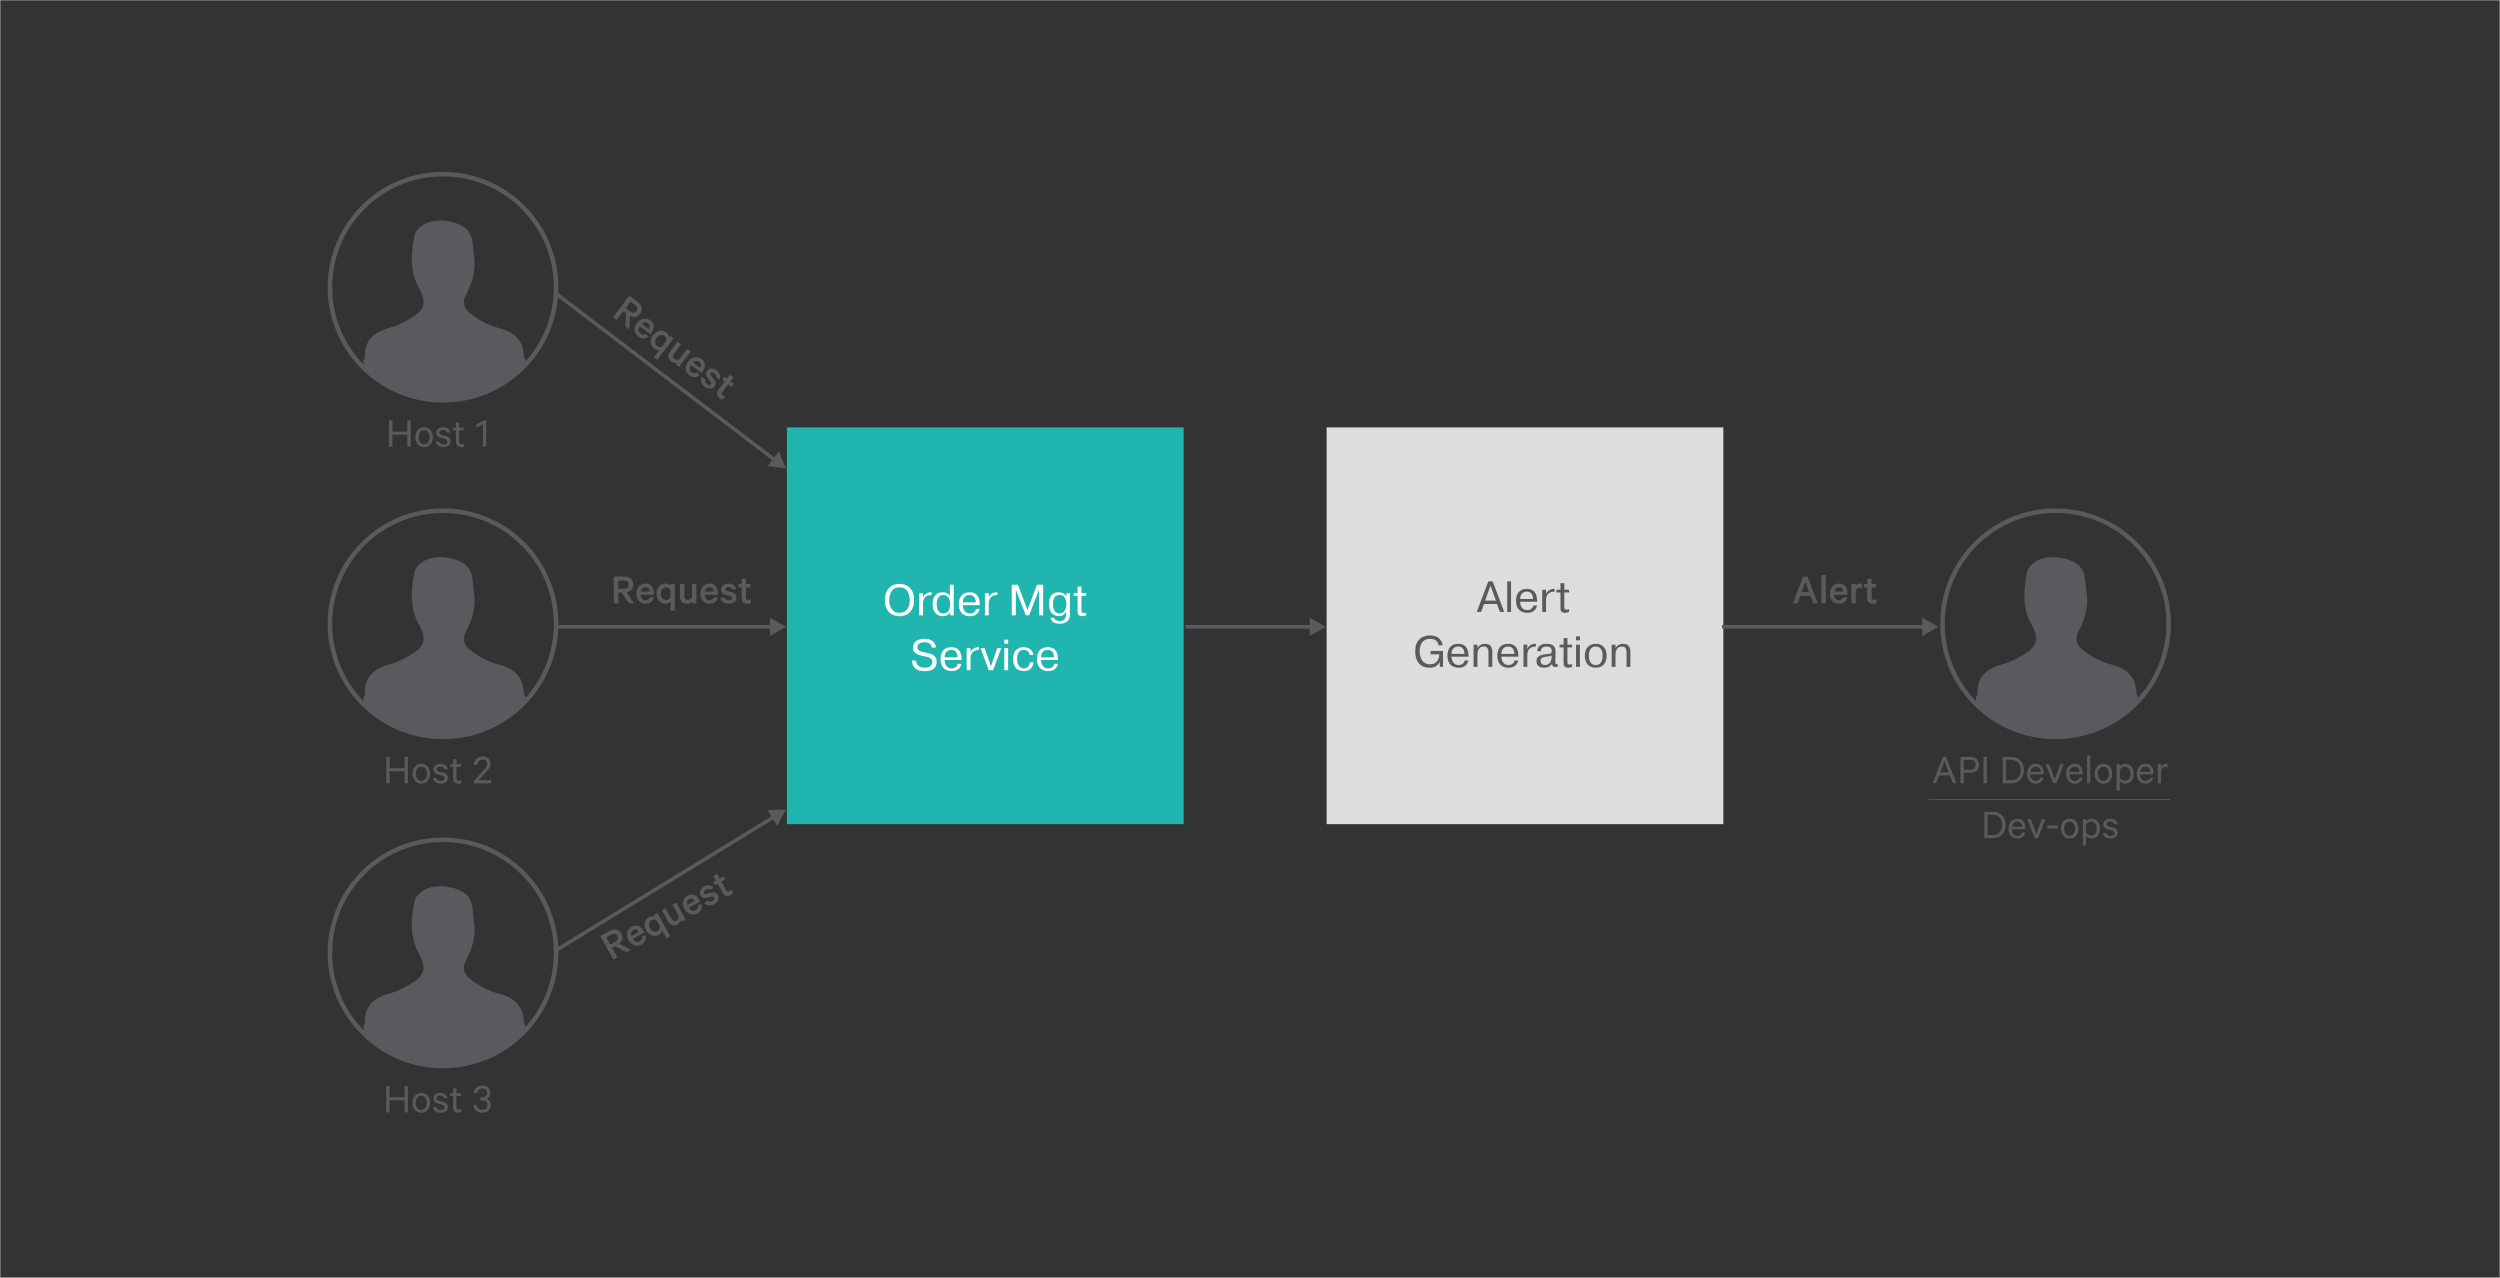 <?xml version="1.0" encoding="utf-8"?>
<!-- Generator: Adobe Illustrator 16.0.0, SVG Export Plug-In . SVG Version: 6.00 Build 0)  -->
<!DOCTYPE svg PUBLIC "-//W3C//DTD SVG 1.1//EN" "http://www.w3.org/Graphics/SVG/1.1/DTD/svg11.dtd">
<svg version="1.1" id="Layer_1" xmlns="http://www.w3.org/2000/svg" xmlns:xlink="http://www.w3.org/1999/xlink" x="0px" y="0px"
	 width="756.151px" height="386.461px" viewBox="0 0 756.151 386.461" enable-background="new 0 0 756.151 386.461"
	 xml:space="preserve">
<rect x="0" y="0" width="756.151" height="386.461" fill="#333333" stroke="none"/>
<rect x="0.075" y="0.075" fill="none" stroke="#A6A8AB" stroke-width="0.15" stroke-miterlimit="10" width="756" height="386.311"/>
<g>
	<rect x="238.005" y="129.271" fill="#20B5AE" width="120" height="120"/>
	<rect x="401.245" y="129.271" fill="#DDDDDD" width="120" height="120"/>
	<g>
		<g>
			<g>
				<g>
					<path fill="#FFFFFF" d="M267.656,181.487c0-0.81,0.11-1.52,0.33-2.132c0.22-0.611,0.523-1.122,0.911-1.531
						c0.387-0.409,0.851-0.717,1.393-0.924c0.541-0.207,1.133-0.31,1.775-0.31c0.51,0,1.027,0.079,1.551,0.237
						c0.523,0.159,0.997,0.425,1.419,0.799s0.768,0.875,1.036,1.505c0.269,0.629,0.403,1.415,0.403,2.356
						c0,0.801-0.097,1.481-0.291,2.04c-0.193,0.559-0.438,1.019-0.732,1.379c-0.295,0.361-0.619,0.64-0.97,0.838
						c-0.352,0.198-0.691,0.345-1.017,0.442s-0.616,0.154-0.871,0.172c-0.255,0.018-0.431,0.026-0.528,0.026
						c-0.097,0-0.275-0.009-0.535-0.026c-0.26-0.018-0.552-0.075-0.878-0.172s-0.665-0.244-1.016-0.442
						c-0.352-0.198-0.676-0.478-0.97-0.838c-0.295-0.361-0.537-0.818-0.726-1.373C267.75,182.979,267.656,182.297,267.656,181.487z
						 M268.976,181.487c0,0.37,0.037,0.779,0.112,1.228c0.075,0.449,0.222,0.869,0.442,1.261c0.22,0.392,0.532,0.717,0.938,0.977
						c0.404,0.259,0.937,0.389,1.597,0.389c0.105,0,0.255-0.009,0.449-0.026c0.193-0.018,0.405-0.066,0.633-0.145
						c0.229-0.08,0.462-0.2,0.7-0.363c0.238-0.163,0.453-0.385,0.647-0.667c0.193-0.282,0.352-0.638,0.475-1.069
						c0.123-0.431,0.185-0.959,0.185-1.584c0-0.545-0.062-1.054-0.185-1.524s-0.31-0.878-0.561-1.221
						c-0.25-0.343-0.572-0.614-0.963-0.812c-0.392-0.198-0.852-0.297-1.379-0.297c-0.467,0-0.869,0.073-1.208,0.218
						c-0.339,0.146-0.623,0.333-0.852,0.561c-0.229,0.229-0.411,0.486-0.547,0.772c-0.137,0.286-0.24,0.572-0.311,0.858
						c-0.07,0.286-0.117,0.557-0.139,0.812S268.976,181.32,268.976,181.487z"/>
					<path fill="#FFFFFF" d="M281.767,179.956c-0.396,0.018-0.746,0.071-1.049,0.159s-0.563,0.224-0.779,0.409
						c-0.216,0.185-0.387,0.422-0.515,0.713c-0.127,0.29-0.205,0.646-0.231,1.069c-0.009,0.124-0.013,0.242-0.013,0.356
						c0,0.115,0,0.233,0,0.356v3.089h-1.162v-6.706h1.162v1.293h0.026c0.08-0.246,0.196-0.464,0.35-0.653
						c0.154-0.189,0.33-0.348,0.528-0.475c0.198-0.127,0.411-0.227,0.64-0.297s0.462-0.11,0.7-0.119l0.343-0.013V179.956z"/>
					<path fill="#FFFFFF" d="M288.472,176.867v9.24h-1.083v-0.924h-0.04c-0.053,0.105-0.132,0.229-0.238,0.37
						c-0.105,0.141-0.247,0.271-0.422,0.389c-0.176,0.119-0.392,0.22-0.646,0.304c-0.255,0.083-0.559,0.125-0.911,0.125
						c-0.493,0-0.928-0.088-1.307-0.264s-0.695-0.424-0.951-0.746c-0.255-0.321-0.451-0.704-0.587-1.148
						c-0.136-0.444-0.205-0.935-0.205-1.472c0-0.352,0.035-0.737,0.106-1.155c0.07-0.418,0.215-0.81,0.436-1.175
						c0.22-0.365,0.526-0.668,0.917-0.911c0.391-0.242,0.913-0.363,1.564-0.363c0.449,0,0.86,0.075,1.234,0.225
						s0.697,0.453,0.97,0.911v-3.406H288.472z M283.311,182.741c0,0.634,0.077,1.138,0.231,1.512
						c0.154,0.374,0.338,0.656,0.554,0.845c0.215,0.189,0.442,0.312,0.68,0.37c0.238,0.057,0.44,0.086,0.607,0.086
						c0.255,0,0.503-0.051,0.746-0.152s0.456-0.264,0.64-0.489c0.185-0.224,0.334-0.517,0.449-0.877
						c0.114-0.361,0.171-0.801,0.171-1.32c0-0.484-0.055-0.899-0.165-1.247c-0.11-0.348-0.262-0.634-0.456-0.858
						c-0.193-0.225-0.416-0.39-0.667-0.495c-0.25-0.106-0.513-0.159-0.785-0.159c-0.282,0-0.543,0.053-0.786,0.159
						c-0.242,0.105-0.453,0.271-0.633,0.495c-0.181,0.224-0.324,0.513-0.429,0.864C283.364,181.826,283.311,182.248,283.311,182.741
						z"/>
					<path fill="#FFFFFF" d="M296.313,184.167c-0.044,0.238-0.125,0.486-0.245,0.746c-0.119,0.26-0.29,0.498-0.515,0.713
						c-0.224,0.216-0.513,0.394-0.865,0.535s-0.788,0.211-1.307,0.211c-0.554,0-1.023-0.075-1.406-0.225s-0.7-0.341-0.95-0.574
						c-0.251-0.233-0.447-0.49-0.587-0.772c-0.141-0.282-0.245-0.555-0.311-0.818c-0.066-0.264-0.105-0.504-0.119-0.72
						c-0.013-0.215-0.02-0.376-0.02-0.481c0-0.15,0.009-0.346,0.027-0.587c0.017-0.242,0.061-0.497,0.132-0.766
						c0.07-0.269,0.176-0.539,0.317-0.812c0.141-0.272,0.332-0.519,0.574-0.739c0.242-0.22,0.543-0.398,0.904-0.535
						c0.361-0.136,0.801-0.205,1.32-0.205c0.668,0,1.203,0.117,1.604,0.35c0.4,0.233,0.708,0.526,0.924,0.877
						c0.215,0.352,0.36,0.737,0.436,1.155c0.075,0.418,0.121,0.808,0.139,1.168c0,0.053,0.002,0.108,0.006,0.165
						c0.004,0.058,0.007,0.112,0.007,0.165h-5.161c0,0.291,0.04,0.585,0.119,0.884c0.079,0.299,0.202,0.57,0.37,0.812
						c0.167,0.242,0.385,0.442,0.653,0.601s0.596,0.238,0.983,0.238c0.272,0,0.519-0.038,0.739-0.112
						c0.22-0.075,0.407-0.176,0.561-0.304c0.154-0.127,0.277-0.275,0.37-0.442c0.092-0.167,0.156-0.343,0.191-0.528H296.313z
						 M295.152,182.2c-0.009-0.22-0.04-0.462-0.093-0.726c-0.053-0.264-0.147-0.508-0.284-0.732
						c-0.137-0.225-0.323-0.411-0.561-0.561c-0.237-0.149-0.545-0.225-0.924-0.225c-0.422,0-0.77,0.077-1.043,0.231
						c-0.273,0.154-0.486,0.346-0.64,0.574c-0.154,0.229-0.257,0.473-0.31,0.733s-0.079,0.495-0.079,0.706H295.152z"/>
					<path fill="#FFFFFF" d="M301.646,179.956c-0.396,0.018-0.746,0.071-1.049,0.159s-0.563,0.224-0.779,0.409
						c-0.216,0.185-0.387,0.422-0.515,0.713c-0.127,0.29-0.205,0.646-0.231,1.069c-0.009,0.124-0.013,0.242-0.013,0.356
						c0,0.115,0,0.233,0,0.356v3.089h-1.162v-6.706h1.162v1.293h0.026c0.08-0.246,0.196-0.464,0.35-0.653
						c0.154-0.189,0.33-0.348,0.528-0.475c0.198-0.127,0.411-0.227,0.64-0.297s0.462-0.11,0.7-0.119l0.343-0.013V179.956z"/>
					<path fill="#FFFFFF" d="M307.255,178.345h-0.026l0.026,0.356v7.405h-1.241v-9.24h1.861l2.891,7.604l2.891-7.604h1.861v9.24
						h-1.241v-7.405l0.026-0.356h-0.04l-2.997,7.762h-1.003L307.255,178.345z"/>
					<path fill="#FFFFFF" d="M318.832,186.864c0.053,0.195,0.141,0.355,0.264,0.479c0.123,0.125,0.266,0.224,0.429,0.3
						c0.163,0.076,0.338,0.126,0.528,0.153c0.189,0.026,0.372,0.04,0.548,0.04c0.458,0,0.81-0.093,1.056-0.278
						c0.246-0.186,0.429-0.398,0.548-0.637c0.119-0.239,0.189-0.473,0.211-0.703s0.033-0.389,0.033-0.478v-0.729
						c-0.159,0.255-0.312,0.469-0.462,0.64c-0.15,0.172-0.311,0.311-0.482,0.416c-0.172,0.105-0.356,0.183-0.555,0.231
						c-0.198,0.048-0.42,0.073-0.667,0.073c-0.396,0-0.776-0.071-1.142-0.211s-0.687-0.358-0.964-0.653
						c-0.277-0.295-0.5-0.673-0.667-1.135s-0.25-1.019-0.25-1.67c0-0.105,0.004-0.266,0.013-0.481
						c0.008-0.216,0.04-0.456,0.092-0.72c0.053-0.264,0.139-0.535,0.257-0.812c0.119-0.277,0.286-0.533,0.501-0.766
						c0.216-0.233,0.489-0.422,0.818-0.568c0.33-0.145,0.737-0.218,1.221-0.218c0.554,0,1.027,0.102,1.419,0.304
						c0.392,0.203,0.693,0.497,0.904,0.884h0.04v-0.924h1.083v6.534c0,0.431-0.06,0.796-0.178,1.095
						c-0.119,0.299-0.271,0.55-0.456,0.752c-0.185,0.203-0.394,0.361-0.627,0.475c-0.233,0.114-0.46,0.203-0.68,0.264
						c-0.22,0.062-0.427,0.099-0.621,0.112s-0.343,0.02-0.449,0.02c-0.158,0-0.378-0.009-0.66-0.026
						c-0.282-0.018-0.57-0.082-0.864-0.191c-0.295-0.11-0.568-0.286-0.818-0.527c-0.251-0.241-0.429-0.59-0.535-1.047H318.832z
						 M320.548,185.553c0.105,0,0.268-0.029,0.488-0.086c0.22-0.057,0.44-0.185,0.66-0.383c0.22-0.198,0.414-0.486,0.581-0.865
						c0.167-0.378,0.251-0.893,0.251-1.544c0-0.845-0.176-1.509-0.528-1.993c-0.352-0.484-0.872-0.726-1.558-0.726
						c-0.326,0-0.601,0.055-0.825,0.165c-0.224,0.11-0.409,0.249-0.554,0.416c-0.146,0.167-0.255,0.356-0.33,0.567
						c-0.075,0.211-0.132,0.416-0.172,0.614c-0.04,0.198-0.062,0.383-0.066,0.555c-0.004,0.171-0.006,0.301-0.006,0.389
						c0,0.678,0.081,1.21,0.244,1.597c0.163,0.388,0.356,0.676,0.581,0.865c0.225,0.189,0.453,0.308,0.687,0.356
						C320.233,185.528,320.416,185.553,320.548,185.553z"/>
					<path fill="#FFFFFF" d="M325.933,179.401v-2.006h1.162v2.006h1.426v0.818h-1.426v4.264c0,0.123,0.002,0.24,0.007,0.35
						c0.004,0.11,0.026,0.209,0.066,0.297s0.108,0.156,0.205,0.205s0.238,0.072,0.422,0.072c0.123,0,0.247-0.011,0.37-0.033
						s0.242-0.051,0.356-0.086v0.818c-0.185,0.079-0.383,0.143-0.594,0.191c-0.211,0.048-0.418,0.073-0.621,0.073
						c-0.343,0-0.609-0.053-0.799-0.159c-0.189-0.105-0.326-0.24-0.409-0.402c-0.083-0.163-0.132-0.341-0.145-0.535
						c-0.013-0.193-0.02-0.378-0.02-0.555v-4.501h-1.201v-0.818H325.933z"/>
					<path fill="#FFFFFF" d="M277.081,199.787c-0.009,0.309,0.044,0.594,0.158,0.857s0.286,0.493,0.515,0.687
						c0.229,0.194,0.508,0.346,0.838,0.456c0.33,0.109,0.706,0.164,1.128,0.164c0.414,0,0.764-0.048,1.05-0.145
						c0.286-0.097,0.519-0.225,0.699-0.383c0.181-0.158,0.312-0.342,0.396-0.548s0.125-0.421,0.125-0.64
						c0-0.282-0.057-0.518-0.171-0.707c-0.115-0.189-0.26-0.343-0.436-0.462c-0.176-0.118-0.376-0.214-0.601-0.284
						c-0.225-0.07-0.442-0.127-0.654-0.171c-0.528-0.114-1.032-0.222-1.511-0.323s-0.902-0.244-1.267-0.43
						c-0.365-0.185-0.656-0.434-0.871-0.746c-0.216-0.312-0.324-0.732-0.324-1.26c0-0.432,0.083-0.814,0.251-1.148
						c0.167-0.334,0.405-0.612,0.713-0.832c0.308-0.22,0.677-0.387,1.109-0.501c0.431-0.114,0.906-0.171,1.425-0.171
						c0.572,0,1.067,0.072,1.485,0.218c0.417,0.145,0.765,0.341,1.042,0.587s0.488,0.532,0.634,0.858
						c0.145,0.326,0.231,0.664,0.257,1.017h-1.241c-0.044-0.378-0.156-0.678-0.337-0.897c-0.18-0.221-0.385-0.385-0.614-0.495
						s-0.462-0.178-0.699-0.205c-0.238-0.027-0.427-0.04-0.568-0.04c-0.643,0-1.16,0.139-1.551,0.416
						c-0.392,0.277-0.587,0.654-0.587,1.129c0,0.281,0.063,0.508,0.191,0.68c0.127,0.172,0.297,0.312,0.508,0.423
						c0.211,0.11,0.456,0.196,0.733,0.257c0.277,0.062,0.569,0.123,0.878,0.186c0.413,0.078,0.829,0.17,1.247,0.27
						c0.418,0.102,0.796,0.254,1.135,0.456s0.614,0.474,0.825,0.812c0.211,0.34,0.317,0.785,0.317,1.34
						c0,0.458-0.073,0.846-0.218,1.162c-0.145,0.316-0.332,0.578-0.561,0.785c-0.229,0.207-0.484,0.367-0.766,0.482
						c-0.282,0.113-0.557,0.197-0.825,0.25s-0.52,0.084-0.752,0.093c-0.233,0.009-0.412,0.013-0.535,0.013
						c-0.326,0-0.702-0.031-1.128-0.092c-0.427-0.062-0.834-0.2-1.221-0.416c-0.387-0.215-0.719-0.537-0.997-0.964
						s-0.434-1.005-0.468-1.735H277.081z"/>
					<path fill="#FFFFFF" d="M290.796,200.777c-0.044,0.237-0.125,0.486-0.245,0.745c-0.119,0.26-0.29,0.497-0.515,0.713
						c-0.224,0.216-0.513,0.394-0.865,0.534s-0.788,0.212-1.307,0.212c-0.554,0-1.023-0.075-1.406-0.225s-0.7-0.341-0.95-0.574
						c-0.251-0.233-0.447-0.49-0.587-0.772c-0.141-0.281-0.245-0.555-0.311-0.818s-0.105-0.504-0.119-0.719
						c-0.013-0.216-0.02-0.377-0.02-0.482c0-0.149,0.009-0.346,0.027-0.587c0.017-0.242,0.061-0.497,0.132-0.766
						c0.07-0.269,0.176-0.539,0.317-0.812c0.141-0.273,0.332-0.52,0.574-0.74c0.242-0.219,0.543-0.397,0.904-0.534
						c0.361-0.136,0.801-0.204,1.32-0.204c0.668,0,1.203,0.116,1.604,0.35c0.4,0.232,0.708,0.525,0.924,0.877
						c0.215,0.353,0.36,0.738,0.436,1.156c0.075,0.418,0.121,0.807,0.139,1.168c0,0.053,0.002,0.107,0.006,0.164
						c0.004,0.059,0.007,0.113,0.007,0.166h-5.161c0,0.29,0.04,0.585,0.119,0.884c0.079,0.3,0.202,0.569,0.37,0.812
						c0.167,0.242,0.385,0.443,0.653,0.602s0.596,0.237,0.983,0.237c0.272,0,0.519-0.038,0.739-0.112
						c0.22-0.074,0.407-0.176,0.561-0.304c0.154-0.128,0.277-0.274,0.37-0.442c0.092-0.167,0.156-0.343,0.191-0.527H290.796z
						 M289.634,198.81c-0.009-0.221-0.04-0.463-0.093-0.727s-0.147-0.508-0.284-0.732c-0.137-0.225-0.323-0.411-0.561-0.561
						c-0.237-0.15-0.545-0.225-0.924-0.225c-0.422,0-0.77,0.076-1.043,0.23s-0.486,0.346-0.64,0.574s-0.257,0.473-0.31,0.732
						s-0.079,0.496-0.079,0.707H289.634z"/>
					<path fill="#FFFFFF" d="M296.128,196.566c-0.396,0.018-0.746,0.07-1.049,0.158s-0.563,0.225-0.779,0.409
						c-0.216,0.185-0.387,0.423-0.515,0.713c-0.127,0.29-0.205,0.646-0.231,1.069c-0.009,0.123-0.013,0.242-0.013,0.355
						c0,0.115,0,0.234,0,0.357v3.088h-1.162v-6.705h1.162v1.293h0.026c0.08-0.246,0.196-0.463,0.35-0.652
						c0.154-0.189,0.33-0.348,0.528-0.476c0.198-0.128,0.411-0.227,0.64-0.297s0.462-0.11,0.7-0.119l0.343-0.013V196.566z"/>
					<path fill="#FFFFFF" d="M301.619,196.011h1.241l-2.481,6.705h-1.32l-2.481-6.705h1.241l1.901,5.544L301.619,196.011z"/>
					<path fill="#FFFFFF" d="M303.757,193.477h1.162v1.214h-1.162V193.477z M304.919,196.011v6.705h-1.162v-6.705H304.919z"/>
					<path fill="#FFFFFF" d="M312.601,200.328c-0.018,0.203-0.068,0.453-0.152,0.752c-0.083,0.3-0.229,0.59-0.436,0.871
						c-0.207,0.282-0.497,0.524-0.871,0.727s-0.86,0.304-1.458,0.304c-0.115,0-0.273-0.009-0.475-0.026
						c-0.203-0.018-0.427-0.062-0.673-0.133c-0.247-0.07-0.495-0.182-0.746-0.336c-0.25-0.154-0.477-0.365-0.68-0.634
						s-0.37-0.608-0.501-1.022s-0.198-0.92-0.198-1.519c0-0.388,0.044-0.792,0.132-1.214c0.088-0.423,0.25-0.808,0.488-1.155
						s0.563-0.634,0.977-0.858c0.413-0.225,0.946-0.336,1.597-0.336c0.475,0,0.889,0.063,1.241,0.191
						c0.352,0.127,0.646,0.301,0.884,0.521c0.238,0.22,0.424,0.471,0.561,0.752c0.136,0.281,0.222,0.58,0.257,0.897h-1.109
						c-0.062-0.37-0.171-0.659-0.33-0.871c-0.158-0.211-0.33-0.365-0.515-0.462c-0.185-0.097-0.368-0.156-0.548-0.178
						c-0.18-0.022-0.319-0.033-0.416-0.033c-0.361,0-0.669,0.072-0.924,0.217c-0.255,0.146-0.462,0.342-0.62,0.588
						c-0.159,0.246-0.273,0.537-0.343,0.871c-0.071,0.335-0.105,0.691-0.105,1.069s0.04,0.739,0.119,1.083
						c0.079,0.343,0.2,0.646,0.363,0.91c0.163,0.264,0.376,0.473,0.64,0.627c0.264,0.154,0.581,0.231,0.951,0.231
						c0.325,0,0.601-0.062,0.825-0.185c0.225-0.123,0.407-0.275,0.548-0.456s0.242-0.378,0.304-0.594s0.097-0.416,0.105-0.601
						H312.601z"/>
					<path fill="#FFFFFF" d="M319.967,200.777c-0.044,0.237-0.125,0.486-0.245,0.745c-0.119,0.26-0.29,0.497-0.515,0.713
						c-0.224,0.216-0.513,0.394-0.865,0.534s-0.788,0.212-1.307,0.212c-0.554,0-1.023-0.075-1.406-0.225s-0.7-0.341-0.95-0.574
						c-0.251-0.233-0.447-0.49-0.587-0.772c-0.141-0.281-0.245-0.555-0.311-0.818s-0.105-0.504-0.119-0.719
						c-0.013-0.216-0.02-0.377-0.02-0.482c0-0.149,0.009-0.346,0.027-0.587c0.017-0.242,0.061-0.497,0.132-0.766
						c0.07-0.269,0.176-0.539,0.317-0.812c0.141-0.273,0.332-0.52,0.574-0.74c0.242-0.219,0.543-0.397,0.904-0.534
						c0.361-0.136,0.801-0.204,1.32-0.204c0.668,0,1.203,0.116,1.604,0.35c0.4,0.232,0.708,0.525,0.924,0.877
						c0.215,0.353,0.36,0.738,0.436,1.156c0.075,0.418,0.121,0.807,0.139,1.168c0,0.053,0.002,0.107,0.006,0.164
						c0.004,0.059,0.007,0.113,0.007,0.166h-5.161c0,0.29,0.04,0.585,0.119,0.884c0.079,0.3,0.202,0.569,0.37,0.812
						c0.167,0.242,0.385,0.443,0.653,0.602s0.596,0.237,0.983,0.237c0.272,0,0.519-0.038,0.739-0.112
						c0.22-0.074,0.407-0.176,0.561-0.304c0.154-0.128,0.277-0.274,0.37-0.442c0.092-0.167,0.156-0.343,0.191-0.527H319.967z
						 M318.805,198.81c-0.009-0.221-0.04-0.463-0.093-0.727s-0.147-0.508-0.284-0.732c-0.137-0.225-0.323-0.411-0.561-0.561
						c-0.237-0.15-0.545-0.225-0.924-0.225c-0.422,0-0.77,0.076-1.043,0.23s-0.486,0.346-0.64,0.574s-0.257,0.473-0.31,0.732
						s-0.079,0.496-0.079,0.707H318.805z"/>
				</g>
			</g>
		</g>
	</g>
	<g>
		<g>
			<g>
				<g>
					<path fill="#585A5E" d="M447.978,185.085h-1.319l3.498-9.24h1.319l3.498,9.24h-1.319l-0.874-2.389h-3.928L447.978,185.085z
						 M452.435,181.653l-1.619-4.554l-1.618,4.554H452.435z"/>
					<path fill="#585A5E" d="M457.034,175.845v9.24h-1.161v-9.24H457.034z"/>
					<path fill="#585A5E" d="M464.875,183.145c-0.045,0.238-0.125,0.486-0.244,0.746c-0.119,0.26-0.291,0.498-0.516,0.713
						c-0.224,0.216-0.512,0.394-0.864,0.535s-0.788,0.211-1.307,0.211c-0.554,0-1.022-0.075-1.405-0.225s-0.7-0.341-0.951-0.574
						c-0.25-0.233-0.446-0.49-0.587-0.772c-0.142-0.282-0.245-0.555-0.311-0.818c-0.065-0.264-0.105-0.504-0.118-0.72
						c-0.014-0.215-0.021-0.376-0.021-0.481c0-0.15,0.009-0.346,0.026-0.587c0.018-0.242,0.062-0.497,0.133-0.766
						c0.07-0.269,0.176-0.539,0.316-0.812c0.141-0.272,0.332-0.519,0.574-0.739c0.242-0.22,0.543-0.398,0.904-0.535
						c0.36-0.136,0.801-0.205,1.32-0.205c0.668,0,1.203,0.117,1.604,0.35c0.4,0.233,0.708,0.526,0.924,0.877
						c0.215,0.352,0.36,0.737,0.436,1.155c0.074,0.418,0.121,0.808,0.139,1.168c0,0.053,0.002,0.108,0.006,0.165
						c0.005,0.058,0.008,0.112,0.008,0.165h-5.162c0,0.291,0.04,0.585,0.119,0.884c0.079,0.299,0.202,0.57,0.369,0.812
						c0.168,0.242,0.385,0.442,0.654,0.601c0.268,0.158,0.596,0.238,0.982,0.238c0.273,0,0.52-0.038,0.74-0.112
						c0.219-0.075,0.406-0.176,0.561-0.304s0.277-0.275,0.369-0.442c0.093-0.167,0.156-0.343,0.191-0.528H464.875z M463.712,181.178
						c-0.009-0.22-0.039-0.462-0.092-0.726c-0.053-0.264-0.148-0.508-0.284-0.732c-0.137-0.225-0.323-0.411-0.562-0.561
						c-0.236-0.149-0.545-0.225-0.924-0.225c-0.422,0-0.77,0.077-1.043,0.231c-0.272,0.154-0.486,0.346-0.64,0.574
						c-0.153,0.229-0.257,0.473-0.31,0.733s-0.08,0.495-0.08,0.706H463.712z"/>
					<path fill="#585A5E" d="M470.207,178.934c-0.396,0.018-0.745,0.071-1.049,0.159s-0.563,0.224-0.779,0.409
						c-0.215,0.185-0.387,0.422-0.515,0.713c-0.128,0.29-0.204,0.646-0.231,1.069c-0.008,0.124-0.013,0.242-0.013,0.356
						c0,0.115,0,0.233,0,0.356v3.089h-1.161v-6.706h1.161v1.293h0.026c0.08-0.246,0.195-0.464,0.35-0.653
						c0.154-0.189,0.33-0.348,0.528-0.475s0.411-0.227,0.64-0.297c0.229-0.07,0.463-0.11,0.7-0.119l0.343-0.013V178.934z"/>
					<path fill="#585A5E" d="M471.976,178.38v-2.006h1.161v2.006h1.426v0.818h-1.426v4.264c0,0.123,0.003,0.24,0.007,0.35
						c0.004,0.11,0.026,0.209,0.066,0.297c0.039,0.088,0.107,0.156,0.204,0.205s0.237,0.072,0.423,0.072
						c0.123,0,0.246-0.011,0.369-0.033s0.242-0.051,0.356-0.086v0.818c-0.185,0.079-0.383,0.143-0.594,0.191
						c-0.212,0.048-0.419,0.073-0.62,0.073c-0.344,0-0.609-0.053-0.799-0.159c-0.189-0.105-0.326-0.24-0.41-0.402
						c-0.083-0.163-0.131-0.341-0.145-0.535c-0.014-0.193-0.02-0.378-0.02-0.555v-4.501h-1.201v-0.818H471.976z"/>
					<path fill="#585A5E" d="M436.461,196.877v4.817h-0.964v-1.491h-0.026c-0.264,0.555-0.659,0.987-1.188,1.3
						c-0.527,0.312-1.156,0.469-1.887,0.469c-0.555,0-1.092-0.086-1.611-0.257c-0.519-0.172-0.98-0.453-1.385-0.845
						c-0.405-0.392-0.73-0.906-0.978-1.545c-0.246-0.638-0.369-1.419-0.369-2.343c0-0.783,0.105-1.474,0.316-2.072
						c0.212-0.599,0.515-1.1,0.911-1.505s0.871-0.71,1.426-0.917c0.555-0.207,1.174-0.31,1.861-0.31c0.615,0,1.15,0.085,1.604,0.257
						c0.453,0.171,0.832,0.398,1.135,0.68c0.304,0.282,0.539,0.603,0.707,0.964c0.166,0.361,0.271,0.731,0.316,1.108h-1.241
						c-0.018-0.211-0.07-0.433-0.158-0.666c-0.088-0.233-0.229-0.444-0.423-0.633c-0.193-0.189-0.451-0.348-0.771-0.476
						c-0.322-0.127-0.72-0.191-1.195-0.191c-0.483,0-0.899,0.071-1.247,0.211s-0.638,0.326-0.871,0.554
						c-0.233,0.229-0.421,0.484-0.562,0.765c-0.141,0.282-0.246,0.564-0.316,0.846s-0.117,0.547-0.139,0.799
						c-0.021,0.25-0.033,0.459-0.033,0.627c0,0.114,0.01,0.29,0.027,0.527c0.017,0.238,0.061,0.5,0.131,0.785
						c0.07,0.287,0.173,0.584,0.309,0.892s0.32,0.587,0.553,0.838c0.231,0.251,0.521,0.458,0.867,0.62
						c0.346,0.164,0.764,0.244,1.254,0.244c0.57,0,1.034-0.104,1.394-0.31c0.358-0.206,0.642-0.462,0.848-0.766
						s0.349-0.632,0.427-0.983c0.079-0.352,0.119-0.669,0.119-0.951h-2.614v-1.042H436.461z"/>
					<path fill="#585A5E" d="M444.118,199.755c-0.044,0.237-0.126,0.486-0.245,0.745c-0.118,0.26-0.289,0.497-0.514,0.713
						s-0.514,0.394-0.865,0.534s-0.787,0.212-1.307,0.212c-0.555,0-1.023-0.075-1.406-0.225s-0.699-0.341-0.949-0.574
						c-0.252-0.233-0.447-0.49-0.588-0.772c-0.141-0.281-0.244-0.555-0.311-0.818s-0.105-0.504-0.119-0.719
						c-0.013-0.216-0.02-0.377-0.02-0.482c0-0.149,0.009-0.346,0.027-0.587c0.017-0.242,0.061-0.497,0.131-0.766
						s0.176-0.539,0.317-0.812c0.141-0.273,0.332-0.52,0.574-0.74c0.241-0.219,0.543-0.397,0.903-0.534
						c0.361-0.136,0.801-0.204,1.32-0.204c0.669,0,1.203,0.116,1.604,0.35c0.4,0.232,0.709,0.525,0.925,0.877
						c0.216,0.353,0.36,0.738,0.436,1.156s0.12,0.807,0.139,1.168c0,0.053,0.002,0.107,0.007,0.164
						c0.004,0.059,0.006,0.113,0.006,0.166h-5.16c0,0.29,0.039,0.585,0.118,0.884c0.079,0.3,0.202,0.569,0.37,0.812
						c0.166,0.242,0.385,0.443,0.652,0.602c0.27,0.158,0.597,0.237,0.984,0.237c0.271,0,0.519-0.038,0.738-0.112
						c0.221-0.074,0.407-0.176,0.562-0.304c0.153-0.128,0.276-0.274,0.37-0.442c0.092-0.167,0.155-0.343,0.191-0.527H444.118z
						 M442.957,197.789c-0.01-0.221-0.041-0.463-0.094-0.727s-0.146-0.508-0.283-0.732s-0.323-0.411-0.561-0.561
						c-0.238-0.15-0.546-0.225-0.924-0.225c-0.423,0-0.771,0.076-1.043,0.23c-0.273,0.154-0.486,0.346-0.641,0.574
						s-0.258,0.473-0.311,0.732s-0.078,0.496-0.078,0.707H442.957z"/>
					<path fill="#585A5E" d="M446.863,194.99v0.938c0.229-0.334,0.537-0.619,0.924-0.852c0.388-0.233,0.846-0.35,1.373-0.35
						c0.439,0,0.803,0.068,1.089,0.204c0.286,0.137,0.511,0.319,0.673,0.548c0.163,0.229,0.277,0.495,0.344,0.799
						c0.066,0.303,0.1,0.623,0.1,0.957v4.461h-1.162v-4.104c0-0.177-0.007-0.383-0.02-0.62c-0.014-0.238-0.062-0.463-0.146-0.674
						c-0.084-0.211-0.222-0.389-0.416-0.535c-0.193-0.145-0.471-0.217-0.831-0.217c-0.158,0-0.348,0.025-0.568,0.079
						c-0.22,0.053-0.431,0.165-0.633,0.337c-0.203,0.171-0.375,0.422-0.516,0.752s-0.211,0.771-0.211,1.326v3.656h-1.162v-6.705
						H446.863z"/>
					<path fill="#585A5E" d="M459.205,199.755c-0.044,0.237-0.125,0.486-0.244,0.745c-0.119,0.26-0.29,0.497-0.515,0.713
						c-0.224,0.216-0.513,0.394-0.864,0.534c-0.353,0.141-0.788,0.212-1.307,0.212c-0.555,0-1.023-0.075-1.406-0.225
						s-0.699-0.341-0.95-0.574s-0.446-0.49-0.587-0.772c-0.142-0.281-0.245-0.555-0.311-0.818c-0.066-0.264-0.105-0.504-0.119-0.719
						c-0.014-0.216-0.02-0.377-0.02-0.482c0-0.149,0.008-0.346,0.026-0.587c0.017-0.242,0.062-0.497,0.132-0.766
						s0.176-0.539,0.316-0.812c0.141-0.273,0.332-0.52,0.574-0.74c0.242-0.219,0.543-0.397,0.904-0.534
						c0.361-0.136,0.801-0.204,1.32-0.204c0.668,0,1.203,0.116,1.604,0.35c0.4,0.232,0.709,0.525,0.924,0.877
						c0.216,0.353,0.361,0.738,0.436,1.156c0.075,0.418,0.121,0.807,0.139,1.168c0,0.053,0.002,0.107,0.007,0.164
						c0.005,0.059,0.007,0.113,0.007,0.166h-5.161c0,0.29,0.04,0.585,0.118,0.884c0.08,0.3,0.203,0.569,0.37,0.812
						s0.385,0.443,0.653,0.602s0.596,0.237,0.983,0.237c0.272,0,0.519-0.038,0.739-0.112c0.22-0.074,0.406-0.176,0.561-0.304
						s0.277-0.274,0.37-0.442c0.093-0.167,0.155-0.343,0.191-0.527H459.205z M458.043,197.789c-0.009-0.221-0.04-0.463-0.093-0.727
						s-0.147-0.508-0.283-0.732c-0.137-0.225-0.324-0.411-0.562-0.561c-0.237-0.15-0.546-0.225-0.924-0.225
						c-0.423,0-0.771,0.076-1.043,0.23s-0.486,0.346-0.64,0.574c-0.154,0.229-0.258,0.473-0.311,0.732s-0.079,0.496-0.079,0.707
						H458.043z"/>
					<path fill="#585A5E" d="M464.538,195.544c-0.396,0.018-0.745,0.07-1.05,0.158c-0.303,0.088-0.562,0.225-0.778,0.409
						s-0.388,0.423-0.515,0.713c-0.128,0.29-0.205,0.646-0.231,1.069c-0.009,0.123-0.013,0.242-0.013,0.355c0,0.115,0,0.234,0,0.357
						v3.088h-1.162v-6.705h1.162v1.293h0.025c0.08-0.246,0.196-0.463,0.351-0.652c0.153-0.189,0.33-0.348,0.528-0.476
						c0.197-0.128,0.41-0.227,0.64-0.297s0.462-0.11,0.7-0.119l0.343-0.013V195.544z"/>
					<path fill="#585A5E" d="M464.973,196.97c0-0.221,0.037-0.463,0.112-0.727c0.074-0.264,0.215-0.508,0.422-0.732
						s0.498-0.412,0.871-0.561c0.375-0.15,0.855-0.225,1.445-0.225c0.273,0,0.566,0.025,0.879,0.078
						c0.312,0.054,0.602,0.159,0.871,0.317c0.268,0.159,0.49,0.386,0.666,0.68c0.176,0.296,0.26,0.688,0.251,1.182l-0.065,3.103
						c0,0.131,0.002,0.248,0.006,0.35s0.029,0.185,0.072,0.25c0.045,0.066,0.115,0.117,0.211,0.152
						c0.098,0.035,0.234,0.049,0.41,0.039v0.818c-0.08,0.018-0.156,0.031-0.231,0.04s-0.174,0.013-0.297,0.013
						c-0.158,0-0.306-0.011-0.442-0.032c-0.137-0.022-0.255-0.066-0.355-0.132c-0.102-0.066-0.186-0.163-0.252-0.291
						c-0.065-0.127-0.116-0.301-0.151-0.521c-0.114,0.211-0.255,0.393-0.423,0.541c-0.167,0.15-0.352,0.273-0.554,0.37
						s-0.416,0.167-0.641,0.212c-0.224,0.043-0.45,0.065-0.68,0.065c-0.704,0-1.273-0.161-1.71-0.481
						c-0.436-0.322-0.652-0.834-0.652-1.538c0-0.29,0.043-0.552,0.132-0.786c0.088-0.232,0.255-0.439,0.501-0.62
						s0.581-0.329,1.004-0.448c0.422-0.119,0.973-0.209,1.65-0.271c0.246-0.018,0.453-0.035,0.619-0.053
						c0.168-0.018,0.302-0.055,0.403-0.111c0.101-0.058,0.173-0.144,0.218-0.258c0.044-0.114,0.066-0.281,0.066-0.502
						c0-0.078-0.01-0.193-0.027-0.343s-0.074-0.3-0.172-0.448c-0.096-0.15-0.246-0.279-0.448-0.391
						c-0.202-0.109-0.488-0.164-0.858-0.164c-0.105,0-0.257,0.009-0.455,0.025c-0.197,0.019-0.394,0.073-0.588,0.166
						c-0.193,0.092-0.36,0.232-0.501,0.422s-0.206,0.46-0.198,0.812H464.973z M469.33,198.263c-0.088,0.07-0.18,0.121-0.275,0.152
						s-0.201,0.055-0.314,0.072s-0.242,0.033-0.387,0.046s-0.308,0.033-0.49,0.06c-0.254,0.044-0.496,0.086-0.728,0.125
						c-0.231,0.04-0.435,0.102-0.608,0.186c-0.176,0.084-0.312,0.204-0.413,0.363c-0.101,0.158-0.151,0.369-0.151,0.633
						c0,0.396,0.121,0.702,0.361,0.918c0.24,0.215,0.547,0.323,0.923,0.323c0.228,0,0.456-0.033,0.688-0.099
						c0.231-0.066,0.445-0.186,0.642-0.357s0.36-0.406,0.491-0.705c0.131-0.3,0.21-0.683,0.235-1.148L469.33,198.263z"/>
					<path fill="#585A5E" d="M472.919,194.99v-2.006h1.161v2.006h1.426v0.818h-1.426v4.264c0,0.123,0.003,0.24,0.007,0.35
						c0.004,0.11,0.026,0.209,0.066,0.297c0.039,0.088,0.107,0.156,0.204,0.205s0.237,0.072,0.423,0.072
						c0.123,0,0.246-0.011,0.369-0.033c0.123-0.021,0.242-0.051,0.356-0.086v0.818c-0.185,0.08-0.383,0.144-0.594,0.191
						c-0.212,0.049-0.419,0.073-0.62,0.073c-0.344,0-0.609-0.053-0.799-0.159c-0.189-0.105-0.326-0.239-0.41-0.402
						c-0.083-0.162-0.131-0.34-0.145-0.534c-0.014-0.193-0.02-0.378-0.02-0.555v-4.501h-1.201v-0.818H472.919z"/>
					<path fill="#585A5E" d="M476.695,192.455h1.161v1.215h-1.161V192.455z M477.856,194.99v6.705h-1.161v-6.705H477.856z"/>
					<path fill="#585A5E" d="M479.347,198.342c0-0.448,0.057-0.889,0.172-1.319c0.114-0.432,0.301-0.816,0.561-1.155
						s0.602-0.614,1.023-0.825s0.938-0.316,1.545-0.316c0.606,0,1.121,0.105,1.544,0.316s0.763,0.486,1.022,0.825
						s0.447,0.724,0.562,1.155c0.114,0.431,0.171,0.871,0.171,1.319c0,0.449-0.057,0.89-0.171,1.32s-0.302,0.816-0.562,1.155
						c-0.26,0.338-0.6,0.613-1.022,0.824s-0.938,0.317-1.544,0.317c-0.607,0-1.123-0.106-1.545-0.317s-0.764-0.486-1.023-0.824
						c-0.26-0.339-0.446-0.725-0.561-1.155C479.404,199.232,479.347,198.792,479.347,198.342z M480.576,198.342
						c0,0.666,0.083,1.187,0.25,1.563s0.365,0.657,0.594,0.841c0.229,0.185,0.458,0.296,0.687,0.335
						c0.229,0.039,0.409,0.06,0.542,0.06c0.131,0,0.312-0.021,0.541-0.06c0.229-0.039,0.457-0.15,0.686-0.335
						c0.229-0.184,0.428-0.464,0.594-0.841c0.168-0.377,0.252-0.897,0.252-1.563c0-0.665-0.084-1.187-0.252-1.563
						c-0.166-0.377-0.365-0.656-0.594-0.84c-0.229-0.185-0.457-0.297-0.686-0.336c-0.229-0.039-0.41-0.059-0.541-0.059
						c-0.133,0-0.312,0.02-0.542,0.059c-0.229,0.039-0.458,0.151-0.687,0.336c-0.229,0.184-0.427,0.463-0.594,0.84
						S480.576,197.677,480.576,198.342z"/>
					<path fill="#585A5E" d="M488.626,194.99v0.938c0.229-0.334,0.537-0.619,0.925-0.852c0.388-0.233,0.845-0.35,1.372-0.35
						c0.44,0,0.804,0.068,1.09,0.204c0.285,0.137,0.51,0.319,0.673,0.548s0.277,0.495,0.343,0.799c0.066,0.303,0.1,0.623,0.1,0.957
						v4.461h-1.162v-4.104c0-0.177-0.006-0.383-0.02-0.62c-0.014-0.238-0.062-0.463-0.145-0.674
						c-0.084-0.211-0.223-0.389-0.416-0.535c-0.193-0.145-0.471-0.217-0.832-0.217c-0.158,0-0.348,0.025-0.567,0.079
						c-0.22,0.053-0.431,0.165-0.634,0.337c-0.203,0.171-0.374,0.422-0.515,0.752c-0.142,0.33-0.212,0.771-0.212,1.326v3.656h-1.161
						v-6.705H488.626z"/>
				</g>
			</g>
		</g>
	</g>
	<g>
		<g>
			<g>
				<g>
					<path fill="#585A5E" d="M187.995,179.212h-0.977v3.287h-1.373v-8.105h3.129c0.854,0,1.526,0.209,2.02,0.627
						c0.492,0.418,0.739,1.019,0.739,1.802c0,0.668-0.183,1.199-0.548,1.59s-0.874,0.64-1.525,0.746l2.35,3.34h-1.557
						L187.995,179.212z M187.018,175.582v2.482h1.729c0.448,0,0.798-0.112,1.049-0.337c0.251-0.224,0.376-0.525,0.376-0.904
						s-0.125-0.68-0.376-0.904c-0.251-0.225-0.601-0.337-1.049-0.337H187.018z"/>
					<path fill="#585A5E" d="M196.509,180.677h1.214c-0.105,0.599-0.372,1.074-0.799,1.426s-0.983,0.528-1.669,0.528
						c-0.818,0-1.485-0.281-2-0.845c-0.515-0.563-0.772-1.298-0.772-2.204c0-0.88,0.26-1.613,0.779-2.198
						c0.519-0.585,1.175-0.877,1.967-0.877c0.809,0,1.437,0.262,1.881,0.785c0.444,0.524,0.666,1.226,0.666,2.105v0.475h-3.999
						c0.018,0.511,0.16,0.913,0.429,1.208s0.618,0.442,1.05,0.442C195.95,181.522,196.368,181.24,196.509,180.677z M195.242,177.615
						c-0.369,0-0.68,0.112-0.931,0.336c-0.251,0.224-0.416,0.543-0.495,0.957h2.653c-0.009-0.378-0.119-0.688-0.33-0.931
						C195.928,177.736,195.628,177.615,195.242,177.615z"/>
					<path fill="#585A5E" d="M202.792,184.743v-2.746c-0.141,0.176-0.348,0.326-0.62,0.449c-0.273,0.123-0.563,0.185-0.872,0.185
						c-0.827,0-1.486-0.297-1.979-0.891c-0.493-0.594-0.739-1.318-0.739-2.171s0.246-1.578,0.739-2.171
						c0.493-0.594,1.152-0.891,1.979-0.891c0.309,0,0.599,0.062,0.872,0.185c0.272,0.124,0.479,0.273,0.62,0.449v-0.501h1.32v8.105
						H202.792z M202.792,180.677v-2.217c-0.114-0.229-0.286-0.416-0.515-0.561c-0.229-0.146-0.48-0.218-0.753-0.218
						c-0.501,0-0.897,0.176-1.188,0.528c-0.291,0.352-0.436,0.805-0.436,1.36c0,0.554,0.145,1.007,0.436,1.359
						c0.29,0.352,0.687,0.528,1.188,0.528c0.272,0,0.523-0.072,0.753-0.218C202.505,181.093,202.677,180.906,202.792,180.677z"/>
					<path fill="#585A5E" d="M210.62,176.638v5.861h-1.32v-0.554c-0.396,0.458-0.92,0.686-1.57,0.686
						c-0.651,0-1.157-0.198-1.519-0.594c-0.36-0.396-0.541-0.924-0.541-1.584v-3.815h1.32v3.59c0,0.801,0.364,1.201,1.096,1.201
						c0.29,0,0.547-0.085,0.771-0.257c0.225-0.171,0.372-0.398,0.442-0.68v-3.854H210.62z"/>
					<path fill="#585A5E" d="M215.874,180.677h1.214c-0.105,0.599-0.372,1.074-0.799,1.426s-0.983,0.528-1.669,0.528
						c-0.818,0-1.485-0.281-2-0.845c-0.515-0.563-0.772-1.298-0.772-2.204c0-0.88,0.26-1.613,0.779-2.198
						c0.519-0.585,1.175-0.877,1.967-0.877c0.809,0,1.437,0.262,1.881,0.785c0.444,0.524,0.666,1.226,0.666,2.105v0.475h-3.999
						c0.018,0.511,0.16,0.913,0.429,1.208s0.618,0.442,1.05,0.442C215.314,181.522,215.732,181.24,215.874,180.677z
						 M214.606,177.615c-0.369,0-0.68,0.112-0.931,0.336c-0.251,0.224-0.416,0.543-0.495,0.957h2.653
						c-0.009-0.378-0.119-0.688-0.33-0.931C215.292,177.736,214.993,177.615,214.606,177.615z"/>
					<path fill="#585A5E" d="M217.945,180.809h1.347c0.149,0.493,0.536,0.739,1.161,0.739c0.309,0,0.553-0.06,0.732-0.178
						c0.181-0.119,0.271-0.292,0.271-0.521c0-0.159-0.053-0.284-0.158-0.376c-0.105-0.092-0.281-0.169-0.527-0.231l-1.215-0.29
						c-0.968-0.229-1.452-0.766-1.452-1.611c0-0.528,0.209-0.965,0.627-1.313s0.948-0.521,1.591-0.521
						c0.669,0,1.201,0.152,1.598,0.455c0.396,0.304,0.646,0.729,0.752,1.274h-1.294c-0.132-0.431-0.488-0.646-1.068-0.646
						c-0.256,0-0.476,0.057-0.66,0.171c-0.186,0.114-0.277,0.282-0.277,0.501c0,0.255,0.202,0.436,0.607,0.542l1.24,0.29
						c1.003,0.238,1.505,0.792,1.505,1.664c0,0.572-0.213,1.027-0.64,1.366c-0.428,0.339-0.976,0.508-1.644,0.508
						c-0.687,0-1.252-0.163-1.696-0.488C218.299,181.817,218.033,181.372,217.945,180.809z"/>
					<path fill="#585A5E" d="M224.321,180.915v-3.181h-0.924v-1.096h0.924v-1.571h1.32v1.571h1.319v1.096h-1.319v3.036
						c0,0.458,0.232,0.686,0.699,0.686c0.281,0,0.532-0.079,0.752-0.237v1.201c-0.237,0.141-0.567,0.211-0.989,0.211
						c-0.546,0-0.979-0.145-1.301-0.436S224.321,181.478,224.321,180.915z"/>
				</g>
			</g>
		</g>
	</g>
	<g>
		<g>
			<g>
				<g>
					
						<line fill="none" stroke="#585A5E" stroke-width="1.1" stroke-miterlimit="10" x1="167.691" y1="189.583" x2="233.703" y2="189.583"/>
					<g>
						<polygon fill="#585A5E" points="232.884,192.379 237.729,189.583 232.884,186.786 						"/>
					</g>
				</g>
			</g>
			<g>
				<g>
					<g>
						<g>
							<path fill="#585A5E" d="M185.993,286.209l-0.854,0.474l1.595,2.875l-1.2,0.666l-3.933-7.087l2.735-1.519
								c0.747-0.414,1.437-0.558,2.07-0.432c0.634,0.127,1.142,0.532,1.521,1.217c0.325,0.584,0.423,1.137,0.293,1.656
								c-0.129,0.52-0.453,0.984-0.972,1.393l3.675,1.78l-1.361,0.755L185.993,286.209z M183.376,283.509l1.204,2.17l1.513-0.839
								c0.392-0.218,0.644-0.485,0.754-0.804c0.11-0.317,0.073-0.642-0.11-0.973s-0.438-0.534-0.768-0.607
								c-0.328-0.076-0.688-0.004-1.08,0.213L183.376,283.509z"/>
							<path fill="#585A5E" d="M194.148,283.359l1.062-0.589c0.198,0.575,0.195,1.119-0.007,1.634
								c-0.202,0.516-0.604,0.939-1.203,1.271c-0.716,0.397-1.435,0.475-2.159,0.232c-0.723-0.242-1.305-0.76-1.744-1.553
								c-0.427-0.77-0.556-1.536-0.385-2.3c0.169-0.764,0.601-1.337,1.294-1.722c0.707-0.393,1.383-0.469,2.025-0.227
								c0.642,0.243,1.177,0.748,1.604,1.518l0.23,0.416l-3.497,1.94c0.264,0.438,0.584,0.721,0.962,0.849
								c0.378,0.127,0.755,0.086,1.132-0.123C194.069,284.37,194.297,283.92,194.148,283.359z M191.554,281.296
								c-0.323,0.18-0.54,0.428-0.65,0.746c-0.111,0.317-0.101,0.677,0.031,1.077l2.32-1.287c-0.191-0.327-0.438-0.544-0.741-0.654
								C192.213,281.07,191.892,281.109,191.554,281.296z"/>
							<path fill="#585A5E" d="M201.614,283.866l-1.332-2.4c-0.037,0.222-0.146,0.453-0.324,0.692
								c-0.18,0.241-0.403,0.436-0.673,0.585c-0.724,0.401-1.444,0.462-2.163,0.182c-0.72-0.28-1.286-0.793-1.7-1.539
								c-0.414-0.747-0.55-1.499-0.407-2.258s0.575-1.338,1.299-1.739c0.27-0.15,0.553-0.237,0.852-0.262
								c0.298-0.025,0.552,0.006,0.76,0.091l-0.243-0.438l1.154-0.641l3.933,7.087L201.614,283.866z M199.641,280.311l-1.076-1.939
								c-0.211-0.145-0.451-0.225-0.723-0.241c-0.271-0.016-0.525,0.043-0.764,0.176c-0.438,0.242-0.699,0.589-0.781,1.038
								c-0.084,0.448,0.01,0.915,0.278,1.399c0.27,0.484,0.615,0.812,1.041,0.978c0.424,0.167,0.856,0.128,1.294-0.114
								c0.238-0.133,0.423-0.317,0.553-0.557C199.593,280.813,199.653,280.566,199.641,280.311z"/>
							<path fill="#585A5E" d="M204.526,272.98l2.844,5.125l-1.154,0.641l-0.269-0.484c-0.124,0.592-0.472,1.046-1.04,1.361
								c-0.57,0.316-1.108,0.389-1.616,0.219c-0.507-0.172-0.921-0.547-1.241-1.123l-1.852-3.336l1.154-0.641l1.742,3.14
								c0.389,0.7,0.901,0.873,1.541,0.519c0.254-0.141,0.437-0.34,0.55-0.6c0.113-0.259,0.132-0.528,0.058-0.809l-1.871-3.37
								L204.526,272.98z"/>
							<path fill="#585A5E" d="M211.08,273.962l1.062-0.588c0.198,0.574,0.195,1.118-0.006,1.634
								c-0.203,0.515-0.604,0.938-1.204,1.271c-0.715,0.397-1.435,0.475-2.158,0.232s-1.306-0.76-1.745-1.553
								c-0.427-0.769-0.556-1.536-0.385-2.3c0.169-0.764,0.602-1.337,1.294-1.722c0.707-0.393,1.383-0.469,2.025-0.227
								c0.643,0.243,1.177,0.749,1.604,1.519l0.23,0.415l-3.498,1.94c0.264,0.438,0.584,0.721,0.962,0.849
								c0.378,0.127,0.755,0.086,1.132-0.123C211,274.973,211.229,274.525,211.08,273.962z M208.486,271.9
								c-0.323,0.18-0.54,0.428-0.65,0.746s-0.101,0.678,0.031,1.077l2.32-1.287c-0.191-0.327-0.438-0.544-0.74-0.653
								S208.824,271.712,208.486,271.9z"/>
							<path fill="#585A5E" d="M212.956,273.073l1.177-0.653c0.37,0.359,0.828,0.387,1.374,0.083
								c0.271-0.149,0.455-0.319,0.555-0.511s0.094-0.387-0.018-0.588c-0.076-0.139-0.184-0.223-0.32-0.252
								s-0.328-0.011-0.573,0.055l-1.203,0.335c-0.957,0.27-1.641,0.035-2.051-0.703c-0.257-0.462-0.286-0.946-0.089-1.453
								c0.196-0.507,0.576-0.915,1.138-1.228c0.585-0.324,1.124-0.45,1.617-0.377c0.494,0.073,0.919,0.323,1.276,0.749l-1.132,0.628
								c-0.324-0.313-0.741-0.329-1.247-0.047c-0.225,0.124-0.389,0.28-0.495,0.47c-0.106,0.19-0.105,0.381,0.001,0.573
								c0.124,0.223,0.389,0.283,0.794,0.179l1.226-0.349c0.992-0.278,1.699-0.037,2.123,0.725c0.277,0.5,0.312,1.002,0.104,1.506
								c-0.21,0.503-0.606,0.917-1.19,1.24c-0.601,0.334-1.174,0.466-1.721,0.396C213.754,273.783,213.305,273.523,212.956,273.073z
								"/>
							<path fill="#585A5E" d="M218.582,270.072l-1.544-2.781l-0.808,0.448l-0.531-0.958l0.808-0.448l-0.763-1.374l1.155-0.641
								l0.762,1.374l1.153-0.641l0.532,0.958l-1.154,0.641l1.474,2.654c0.222,0.4,0.536,0.487,0.944,0.261
								c0.246-0.137,0.427-0.327,0.542-0.573l0.583,1.051c-0.139,0.238-0.394,0.46-0.763,0.665c-0.478,0.265-0.927,0.348-1.349,0.25
								S218.855,270.564,218.582,270.072z"/>
						</g>
					</g>
				</g>
			</g>
			<g>
				<g>
					
						<line fill="none" stroke="#585A5E" stroke-width="1.1" stroke-miterlimit="10" x1="167.691" y1="287.73" x2="234.295" y2="246.949"/>
					<g>
						<polygon fill="#585A5E" points="235.058,249.761 237.729,244.846 232.136,244.99 						"/>
					</g>
				</g>
			</g>
			<g>
				<g>
					<g>
						<g>
							<path fill="#585A5E" d="M189.319,94.7l-0.779-0.588l-1.981,2.621l-1.096-0.828l4.887-6.465l2.496,1.887
								c0.681,0.514,1.091,1.087,1.233,1.717c0.141,0.631-0.024,1.26-0.497,1.885c-0.403,0.533-0.869,0.846-1.396,0.938
								c-0.528,0.092-1.083-0.016-1.667-0.324l-0.139,4.08l-1.242-0.938L189.319,94.7z M190.729,91.216l-1.497,1.98l1.379,1.042
								c0.358,0.271,0.704,0.392,1.04,0.364c0.335-0.027,0.617-0.193,0.845-0.494c0.228-0.303,0.311-0.618,0.246-0.949
								c-0.065-0.33-0.276-0.631-0.634-0.9L190.729,91.216z"/>
							<path fill="#585A5E" d="M195.229,101.003l0.969,0.732c-0.446,0.414-0.944,0.633-1.497,0.656
								c-0.553,0.023-1.103-0.173-1.65-0.586c-0.653-0.494-1.016-1.119-1.086-1.88c-0.071-0.759,0.167-1.501,0.713-2.224
								c0.531-0.702,1.18-1.131,1.947-1.283c0.767-0.154,1.466,0.008,2.098,0.484c0.645,0.488,0.988,1.076,1.027,1.762
								c0.039,0.686-0.208,1.379-0.738,2.08l-0.287,0.379l-3.19-2.41c-0.294,0.418-0.423,0.824-0.386,1.222
								c0.036,0.397,0.227,0.726,0.571,0.986C194.272,101.341,194.776,101.367,195.229,101.003z M196.063,97.796
								c-0.294-0.223-0.609-0.32-0.945-0.292c-0.335,0.027-0.66,0.183-0.972,0.464l2.117,1.601c0.221-0.308,0.32-0.621,0.298-0.941
								C196.538,98.308,196.372,98.03,196.063,97.796z"/>
							<path fill="#585A5E" d="M197.789,108.035l1.655-2.19c-0.218,0.055-0.474,0.051-0.765-0.016
								c-0.292-0.066-0.561-0.193-0.807-0.379c-0.66-0.499-1.007-1.133-1.042-1.904c-0.035-0.771,0.205-1.497,0.72-2.178
								c0.515-0.682,1.148-1.11,1.899-1.287c0.752-0.176,1.457-0.016,2.117,0.482c0.246,0.188,0.44,0.411,0.584,0.674
								c0.143,0.264,0.218,0.507,0.224,0.732l0.302-0.4l1.054,0.797l-4.887,6.465L197.789,108.035z M200.24,104.792l1.337-1.77
								c0.047-0.252,0.022-0.504-0.072-0.758c-0.095-0.254-0.252-0.463-0.47-0.627c-0.399-0.303-0.822-0.401-1.265-0.296
								c-0.444,0.105-0.833,0.38-1.167,0.823c-0.334,0.441-0.492,0.891-0.472,1.346c0.019,0.457,0.229,0.836,0.629,1.138
								c0.218,0.164,0.461,0.258,0.732,0.28C199.761,104.95,200.011,104.905,200.24,104.792z"/>
							<path fill="#585A5E" d="M208.92,106.29l-3.534,4.675l-1.053-0.796l0.334-0.441c-0.591,0.125-1.147-0.008-1.667-0.4
								c-0.52-0.393-0.804-0.855-0.854-1.39c-0.048-0.533,0.126-1.063,0.523-1.59l2.3-3.043l1.054,0.796l-2.165,2.865
								c-0.483,0.639-0.434,1.177,0.149,1.618c0.231,0.175,0.488,0.261,0.771,0.26s0.537-0.093,0.763-0.275l2.324-3.075
								L208.92,106.29z"/>
							<path fill="#585A5E" d="M210.677,112.68l0.968,0.731c-0.445,0.414-0.944,0.633-1.497,0.656s-1.103-0.172-1.65-0.586
								c-0.653-0.493-1.015-1.119-1.086-1.879c-0.071-0.76,0.167-1.502,0.713-2.225c0.531-0.701,1.18-1.13,1.947-1.283
								c0.766-0.154,1.466,0.008,2.098,0.485c0.645,0.487,0.988,1.075,1.027,1.761c0.039,0.686-0.208,1.379-0.738,2.081
								l-0.287,0.379l-3.19-2.411c-0.294,0.418-0.423,0.825-0.387,1.223c0.037,0.396,0.227,0.726,0.571,0.986
								C209.721,113.017,210.224,113.044,210.677,112.68z M211.512,109.473c-0.294-0.223-0.609-0.321-0.945-0.293
								c-0.335,0.027-0.66,0.183-0.972,0.465l2.117,1.601c0.221-0.308,0.32-0.622,0.297-0.941
								C211.986,109.983,211.82,109.706,211.512,109.473z"/>
							<path fill="#585A5E" d="M212.249,114.034l1.074,0.812c-0.177,0.482-0.018,0.912,0.48,1.289
								c0.247,0.187,0.478,0.285,0.692,0.299c0.216,0.015,0.393-0.069,0.53-0.252c0.096-0.127,0.129-0.258,0.101-0.396
								c-0.029-0.137-0.123-0.304-0.282-0.502l-0.794-0.964c-0.634-0.767-0.697-1.486-0.187-2.161
								c0.318-0.42,0.749-0.644,1.292-0.669c0.543-0.024,1.071,0.155,1.583,0.544c0.534,0.402,0.867,0.845,1,1.326
								c0.133,0.48,0.077,0.971-0.168,1.469l-1.032-0.779c0.154-0.424,0-0.811-0.463-1.16c-0.204-0.154-0.414-0.241-0.629-0.262
								c-0.217-0.021-0.391,0.059-0.524,0.233c-0.154,0.204-0.101,0.47,0.158,0.798l0.814,0.979c0.657,0.794,0.723,1.54,0.197,2.235
								c-0.345,0.455-0.789,0.69-1.334,0.703c-0.545,0.012-1.084-0.184-1.617-0.586c-0.548-0.414-0.901-0.885-1.059-1.412
								S211.98,114.536,212.249,114.034z"/>
							<path fill="#585A5E" d="M217.272,117.962l1.918-2.537l-0.737-0.557l0.661-0.874l0.737,0.557l0.947-1.253l1.054,0.796
								l-0.947,1.253l1.052,0.796l-0.661,0.874l-1.052-0.795l-1.831,2.422c-0.276,0.365-0.229,0.688,0.144,0.969
								c0.224,0.17,0.472,0.258,0.743,0.264l-0.724,0.959c-0.274-0.031-0.58-0.175-0.917-0.43c-0.436-0.328-0.694-0.705-0.775-1.131
								S216.932,118.412,217.272,117.962z"/>
						</g>
					</g>
				</g>
			</g>
			<g>
				<g>
					
						<line fill="none" stroke="#585A5E" stroke-width="1.1" stroke-miterlimit="10" x1="167.691" y1="88.432" x2="234.524" y2="139.254"/>
					<g>
						<polygon fill="#585A5E" points="232.179,140.986 237.729,141.691 235.566,136.532 						"/>
					</g>
				</g>
			</g>
			<g>
				<g>
					
						<line fill="none" stroke="#585A5E" stroke-width="1.1" stroke-miterlimit="10" x1="358.595" y1="189.583" x2="396.949" y2="189.583"/>
					<g>
						<polygon fill="#585A5E" points="396.129,192.379 400.974,189.583 396.129,186.786 						"/>
					</g>
				</g>
			</g>
			<g>
				<g>
					<path fill="#585A5E" d="M545.396,174.394h1.32l3.115,8.105h-1.399l-0.831-2.244h-3.103l-0.831,2.244h-1.387L545.396,174.394z
						 M546.043,176.07l-1.109,2.996h2.218L546.043,176.07z"/>
					<path fill="#585A5E" d="M552.234,173.918v8.58h-1.32v-8.58H552.234z"/>
					<path fill="#585A5E" d="M557.488,180.677h1.214c-0.105,0.599-0.372,1.074-0.799,1.426s-0.983,0.528-1.669,0.528
						c-0.818,0-1.485-0.281-2-0.845c-0.515-0.563-0.772-1.298-0.772-2.204c0-0.88,0.26-1.613,0.779-2.198
						c0.519-0.585,1.175-0.877,1.967-0.877c0.809,0,1.437,0.262,1.881,0.785c0.444,0.524,0.666,1.226,0.666,2.105v0.475h-3.999
						c0.018,0.511,0.16,0.913,0.429,1.208s0.618,0.442,1.05,0.442C556.928,181.522,557.346,181.24,557.488,180.677z M556.22,177.615
						c-0.369,0-0.68,0.112-0.931,0.336c-0.251,0.224-0.416,0.543-0.495,0.957h2.653c-0.009-0.378-0.119-0.688-0.33-0.931
						C556.907,177.736,556.607,177.615,556.22,177.615z"/>
					<path fill="#585A5E" d="M563.243,176.611v1.359c-0.185-0.132-0.444-0.198-0.778-0.198c-0.282,0-0.533,0.082-0.753,0.244
						c-0.22,0.163-0.36,0.394-0.422,0.693v3.789h-1.32v-5.861h1.32v0.607c0.114-0.22,0.29-0.398,0.527-0.535
						c0.238-0.136,0.497-0.205,0.779-0.205C562.904,176.506,563.12,176.541,563.243,176.611z"/>
					<path fill="#585A5E" d="M564.76,180.915v-3.181h-0.924v-1.096h0.924v-1.571h1.32v1.571h1.319v1.096h-1.319v3.036
						c0,0.458,0.232,0.686,0.699,0.686c0.281,0,0.532-0.079,0.752-0.237v1.201c-0.237,0.141-0.567,0.211-0.989,0.211
						c-0.546,0-0.979-0.145-1.301-0.436S564.76,181.478,564.76,180.915z"/>
				</g>
			</g>
			<g>
				<g>
					
						<line fill="none" stroke="#585A5E" stroke-width="1.1" stroke-miterlimit="10" x1="520.838" y1="189.583" x2="582.226" y2="189.583"/>
					<g>
						<polygon fill="#585A5E" points="581.408,192.379 586.252,189.583 581.408,186.786 						"/>
					</g>
				</g>
			</g>
		</g>
	</g>
	<g>
		<g>
			<g>
				<g>
					<path fill="#585A5E" d="M122.364,228.933h1.027v7.982h-1.027v-3.641h-4.511v3.641h-1.027v-7.982h1.027v3.418h4.511V228.933z"/>
					<path fill="#585A5E" d="M129.364,231.865c0.49,0.559,0.734,1.281,0.734,2.164c0,0.885-0.245,1.605-0.734,2.164
						c-0.49,0.561-1.129,0.84-1.917,0.84s-1.428-0.279-1.917-0.84c-0.49-0.559-0.734-1.279-0.734-2.164
						c0-0.883,0.245-1.605,0.734-2.164s1.129-0.838,1.917-0.838S128.875,231.306,129.364,231.865z M128.662,235.583
						c0.299-0.395,0.449-0.912,0.449-1.555c0-0.641-0.149-1.158-0.449-1.553c-0.299-0.395-0.704-0.592-1.215-0.592
						s-0.917,0.197-1.215,0.592c-0.299,0.395-0.449,0.912-0.449,1.553c0,0.643,0.149,1.16,0.449,1.555
						c0.299,0.393,0.704,0.59,1.215,0.59S128.363,235.976,128.662,235.583z"/>
					<path fill="#585A5E" d="M130.944,235.33h1.014c0.182,0.59,0.637,0.883,1.365,0.883c0.355,0,0.641-0.07,0.858-0.213
						c0.217-0.145,0.325-0.359,0.325-0.645c0-0.391-0.286-0.658-0.858-0.807l-1.144-0.299c-0.928-0.234-1.391-0.74-1.391-1.52
						c0-0.504,0.195-0.912,0.585-1.229s0.884-0.475,1.482-0.475c0.624,0,1.126,0.143,1.508,0.428
						c0.381,0.287,0.624,0.689,0.728,1.209h-0.975c-0.174-0.545-0.598-0.818-1.274-0.818c-0.303,0-0.563,0.072-0.78,0.215
						c-0.217,0.143-0.325,0.348-0.325,0.617c0,0.191,0.063,0.34,0.188,0.449c0.126,0.107,0.332,0.201,0.618,0.279l1.118,0.271
						c0.979,0.262,1.469,0.799,1.469,1.613c0,0.537-0.199,0.961-0.598,1.273c-0.399,0.312-0.915,0.469-1.547,0.469
						s-1.164-0.152-1.592-0.455C131.288,236.273,131.03,235.857,130.944,235.33z"/>
					<path fill="#585A5E" d="M137.08,235.458v-3.484h-0.936v-0.832h0.936v-1.52h0.975v1.52h1.391v0.832h-1.391v3.381
						c0,0.537,0.255,0.807,0.767,0.807c0.268,0,0.52-0.078,0.754-0.234v0.91c-0.243,0.129-0.546,0.195-0.91,0.195
						c-0.485,0-0.871-0.133-1.157-0.396C137.223,236.371,137.08,235.98,137.08,235.458z"/>
					<path fill="#585A5E" d="M147.362,231.078c0-0.406-0.13-0.734-0.39-0.98c-0.26-0.248-0.611-0.371-1.053-0.371
						c-0.468,0-0.834,0.145-1.099,0.436c-0.265,0.291-0.418,0.678-0.461,1.164h-1.053c0.078-0.754,0.351-1.361,0.819-1.82
						c0.468-0.459,1.066-0.689,1.794-0.689c0.754,0,1.347,0.203,1.781,0.611c0.433,0.408,0.65,0.953,0.65,1.639
						c0,0.121-0.015,0.246-0.045,0.377c-0.03,0.129-0.061,0.242-0.091,0.338c-0.031,0.096-0.087,0.213-0.169,0.357
						c-0.083,0.143-0.146,0.248-0.189,0.318c-0.043,0.068-0.13,0.182-0.26,0.338s-0.217,0.26-0.26,0.312
						c-0.043,0.051-0.146,0.166-0.306,0.344c-0.161,0.178-0.258,0.289-0.292,0.332l-2.028,2.223h3.809v0.91h-5.213v-0.676
						l2.574-2.834c0.39-0.434,0.654-0.729,0.793-0.885c0.138-0.156,0.288-0.377,0.448-0.662
						C147.282,231.572,147.362,231.312,147.362,231.078z"/>
				</g>
			</g>
			<g id="hVCAm4_15_">
				<g>
					<path fill-rule="evenodd" clip-rule="evenodd" fill="#585A5E" d="M109.927,210.708c0.151-0.213,0.443-0.432,0.436-0.639
						c-0.25-5.545,2.992-7.986,7.875-9.254c1.987-0.516,3.899-1.516,5.688-2.564c4.67-2.734,5.23-4.906,2.691-9.549
						c-2.778-5.08-2.293-10.461-1.207-15.787c0.247-1.215,1.588-2.463,2.744-3.186c3.265-2.043,9.669-1.34,12.621,1.115
						c2.58,2.146,2.085,5.188,2.549,8.023c0.731,4.471-0.407,8.445-2.451,12.293c-1.134,2.133-0.485,3.904,1.199,5.307
						c1.24,1.031,2.628,1.928,4.06,2.672c1.442,0.752,2.972,1.445,4.547,1.814c4.621,1.084,7.543,3.559,7.78,8.582
						c0.029,0.584,0.438,1.146,0.671,1.719c0,0.363,0,0.73,0,1.094c-13.099,12.721-33.543,14.994-49.202,0
						C109.927,211.802,109.927,211.255,109.927,210.708z"/>
				</g>
			</g>
		</g>
		<path fill="none" stroke="#585A5E" stroke-width="1.363" stroke-miterlimit="10" d="M168.205,188.677
			c0,9.076-3.535,17.328-9.304,23.451c-6.239,6.621-15.087,10.756-24.902,10.756c-9.445,0-17.998-3.83-24.188-10.02
			c-6.19-6.189-10.019-14.742-10.019-24.188c0-18.893,15.313-34.205,34.206-34.205S168.205,169.785,168.205,188.677z"/>
	</g>
	<g>
		<g>
			<g>
				<g>
					<path fill="#585A5E" d="M587.652,228.933h0.961l3.121,7.982h-1.041l-0.922-2.406h-3.289l-0.91,2.406h-1.041L587.652,228.933z
						 M588.119,230.207l-1.299,3.406h2.6L588.119,230.207z"/>
					<path fill="#585A5E" d="M595.945,233.716h-1.963v3.199h-1.026v-7.982h2.989c0.824,0,1.467,0.205,1.932,0.617
						c0.463,0.412,0.695,1.004,0.695,1.775s-0.234,1.363-0.703,1.773C597.402,233.511,596.759,233.716,595.945,233.716z
						 M597.557,231.326c0-0.469-0.141-0.834-0.423-1.1c-0.281-0.264-0.687-0.396-1.215-0.396h-1.938v2.977h1.938
						c0.528,0,0.934-0.131,1.215-0.396C597.417,232.146,597.557,231.785,597.557,231.326z"/>
					<path fill="#585A5E" d="M600.962,228.933v7.982h-1.026v-7.982H600.962z"/>
					<path fill="#585A5E" d="M605.734,236.916v-7.982h2.561c1.17,0,2.108,0.361,2.814,1.086c0.707,0.723,1.06,1.691,1.06,2.904
						c0,1.215-0.353,2.184-1.06,2.906c-0.706,0.725-1.645,1.086-2.814,1.086H605.734z M606.761,235.992h1.521
						c0.901,0,1.605-0.275,2.112-0.824c0.508-0.551,0.761-1.299,0.761-2.244c0-0.943-0.256-1.693-0.767-2.248
						c-0.512-0.555-1.214-0.832-2.106-0.832h-1.521V235.992z"/>
					<path fill="#585A5E" d="M617.162,235.187h0.922c-0.104,0.562-0.359,1.012-0.767,1.344c-0.407,0.334-0.927,0.502-1.56,0.502
						c-0.789,0-1.428-0.275-1.918-0.826s-0.734-1.271-0.734-2.164c0-0.875,0.242-1.598,0.729-2.164
						c0.484-0.568,1.117-0.852,1.897-0.852c0.771,0,1.369,0.258,1.794,0.773c0.424,0.516,0.637,1.201,0.637,2.061v0.35h-4.082
						c0.009,0.607,0.167,1.09,0.475,1.449c0.308,0.361,0.709,0.541,1.203,0.541c0.363,0,0.669-0.09,0.916-0.268
						S617.083,235.507,617.162,235.187z M615.744,231.859c-0.434,0-0.797,0.143-1.092,0.428c-0.295,0.287-0.477,0.682-0.546,1.184
						h3.067c-0.008-0.459-0.134-0.844-0.377-1.15C616.554,232.011,616.203,231.859,615.744,231.859z"/>
					<path fill="#585A5E" d="M621.958,236.916h-0.963l-2.236-5.773h1.054l1.69,4.537l1.676-4.537h1.027L621.958,236.916z"/>
					<path fill="#585A5E" d="M628.952,235.187h0.923c-0.104,0.562-0.359,1.012-0.768,1.344c-0.406,0.334-0.927,0.502-1.56,0.502
						c-0.788,0-1.428-0.275-1.917-0.826c-0.49-0.551-0.734-1.271-0.734-2.164c0-0.875,0.242-1.598,0.728-2.164
						c0.485-0.568,1.118-0.852,1.897-0.852c0.771,0,1.369,0.258,1.795,0.773c0.424,0.516,0.637,1.201,0.637,2.061v0.35h-4.082
						c0.008,0.607,0.166,1.09,0.475,1.449c0.307,0.361,0.708,0.541,1.202,0.541c0.364,0,0.669-0.09,0.917-0.268
						C628.71,235.755,628.874,235.507,628.952,235.187z M627.535,231.859c-0.434,0-0.798,0.143-1.092,0.428
						c-0.295,0.287-0.477,0.682-0.547,1.184h3.068c-0.009-0.459-0.135-0.844-0.377-1.15
						C628.345,232.011,627.994,231.859,627.535,231.859z"/>
					<path fill="#585A5E" d="M632.228,228.464v8.451h-0.976v-8.451H632.228z"/>
					<path fill="#585A5E" d="M638.123,231.865c0.49,0.559,0.734,1.281,0.734,2.164c0,0.885-0.244,1.605-0.734,2.164
						c-0.49,0.561-1.129,0.84-1.918,0.84c-0.788,0-1.428-0.279-1.917-0.84c-0.489-0.559-0.734-1.279-0.734-2.164
						c0-0.883,0.245-1.605,0.734-2.164s1.129-0.838,1.917-0.838C636.994,231.027,637.632,231.306,638.123,231.865z M637.42,235.583
						c0.3-0.395,0.448-0.912,0.448-1.555c0-0.641-0.148-1.158-0.448-1.553c-0.299-0.395-0.704-0.592-1.216-0.592
						c-0.511,0-0.916,0.197-1.215,0.592s-0.449,0.912-0.449,1.553c0,0.643,0.15,1.16,0.449,1.555c0.299,0.393,0.704,0.59,1.215,0.59
						C636.716,236.173,637.122,235.976,637.42,235.583z"/>
					<path fill="#585A5E" d="M641.159,236.24v2.885h-0.976v-7.982h0.976v0.678c0.165-0.227,0.392-0.414,0.683-0.566
						c0.29-0.152,0.604-0.227,0.942-0.227c0.814,0,1.451,0.287,1.911,0.863c0.459,0.576,0.688,1.289,0.688,2.139
						s-0.229,1.562-0.688,2.139c-0.46,0.576-1.097,0.865-1.911,0.865c-0.339,0-0.652-0.076-0.942-0.229
						C641.55,236.654,641.324,236.464,641.159,236.24z M641.159,232.859v2.34c0.147,0.295,0.353,0.527,0.617,0.695
						c0.265,0.17,0.553,0.254,0.864,0.254c0.537,0,0.965-0.197,1.281-0.592s0.475-0.902,0.475-1.527
						c0-0.623-0.158-1.133-0.475-1.527s-0.744-0.592-1.281-0.592c-0.312,0-0.6,0.084-0.864,0.254S641.306,232.564,641.159,232.859z"
						/>
					<path fill="#585A5E" d="M650.349,235.187h0.924c-0.104,0.562-0.36,1.012-0.768,1.344c-0.407,0.334-0.928,0.502-1.561,0.502
						c-0.788,0-1.428-0.275-1.917-0.826s-0.734-1.271-0.734-2.164c0-0.875,0.243-1.598,0.728-2.164
						c0.486-0.568,1.118-0.852,1.898-0.852c0.771,0,1.369,0.258,1.794,0.773s0.638,1.201,0.638,2.061v0.35h-4.082
						c0.008,0.607,0.166,1.09,0.474,1.449c0.308,0.361,0.708,0.541,1.202,0.541c0.365,0,0.67-0.09,0.917-0.268
						S650.271,235.507,650.349,235.187z M648.933,231.859c-0.434,0-0.799,0.143-1.093,0.428c-0.295,0.287-0.477,0.682-0.546,1.184
						h3.068c-0.01-0.459-0.135-0.844-0.377-1.15C649.743,232.011,649.392,231.859,648.933,231.859z"/>
					<path fill="#585A5E" d="M655.615,231.117v1.002c-0.156-0.105-0.373-0.156-0.65-0.156c-0.312,0-0.59,0.096-0.832,0.285
						c-0.242,0.191-0.412,0.455-0.507,0.793v3.875h-0.976v-5.773h0.976v0.756c0.13-0.252,0.323-0.461,0.578-0.625
						c0.256-0.164,0.54-0.246,0.852-0.246C655.306,231.027,655.493,231.056,655.615,231.117z"/>
					<path fill="#585A5E" d="M600.157,253.515v-7.982h2.561c1.171,0,2.108,0.361,2.815,1.086c0.705,0.723,1.059,1.691,1.059,2.904
						c0,1.215-0.354,2.184-1.059,2.906c-0.707,0.725-1.645,1.086-2.815,1.086H600.157z M601.183,252.591h1.521
						c0.901,0,1.605-0.275,2.112-0.824c0.507-0.551,0.761-1.299,0.761-2.244c0-0.943-0.256-1.693-0.768-2.248
						s-1.213-0.832-2.105-0.832h-1.521V252.591z"/>
					<path fill="#585A5E" d="M611.583,251.787h0.923c-0.104,0.562-0.36,1.012-0.767,1.344c-0.408,0.334-0.928,0.502-1.561,0.502
						c-0.789,0-1.428-0.275-1.918-0.826c-0.489-0.551-0.734-1.271-0.734-2.164c0-0.875,0.243-1.598,0.729-2.164
						c0.485-0.568,1.117-0.852,1.898-0.852c0.771,0,1.369,0.258,1.793,0.773c0.425,0.516,0.638,1.201,0.638,2.061v0.35h-4.082
						c0.009,0.607,0.167,1.09,0.474,1.449c0.309,0.361,0.709,0.541,1.203,0.541c0.364,0,0.67-0.09,0.916-0.268
						C611.343,252.355,611.505,252.107,611.583,251.787z M610.167,248.458c-0.434,0-0.798,0.143-1.093,0.428
						c-0.295,0.287-0.477,0.682-0.545,1.184h3.067c-0.009-0.459-0.134-0.844-0.377-1.15
						C610.976,248.611,610.625,248.458,610.167,248.458z"/>
					<path fill="#585A5E" d="M616.38,253.515h-0.962l-2.236-5.773h1.054l1.689,4.537l1.677-4.537h1.027L616.38,253.515z"/>
					<path fill="#585A5E" d="M619.228,250.576v-0.908h3.133v0.908H619.228z"/>
					<path fill="#585A5E" d="M627.905,248.464c0.489,0.559,0.734,1.281,0.734,2.164c0,0.885-0.245,1.605-0.734,2.164
						c-0.489,0.561-1.129,0.84-1.917,0.84c-0.789,0-1.428-0.279-1.918-0.84c-0.49-0.559-0.734-1.279-0.734-2.164
						c0-0.883,0.244-1.605,0.734-2.164s1.129-0.838,1.918-0.838C626.776,247.626,627.416,247.906,627.905,248.464z M627.203,252.183
						c0.299-0.395,0.449-0.912,0.449-1.555c0-0.641-0.15-1.158-0.449-1.553s-0.704-0.592-1.215-0.592
						c-0.512,0-0.917,0.197-1.216,0.592c-0.3,0.395-0.448,0.912-0.448,1.553c0,0.643,0.148,1.16,0.448,1.555
						c0.299,0.393,0.704,0.59,1.216,0.59C626.499,252.773,626.904,252.576,627.203,252.183z"/>
					<path fill="#585A5E" d="M630.941,252.839v2.885h-0.976v-7.982h0.976v0.678c0.164-0.227,0.391-0.414,0.682-0.566
						s0.604-0.227,0.943-0.227c0.814,0,1.451,0.287,1.91,0.863s0.689,1.289,0.689,2.139s-0.23,1.562-0.689,2.139
						s-1.096,0.865-1.91,0.865c-0.339,0-0.652-0.076-0.943-0.229C631.332,253.253,631.105,253.064,630.941,252.839z
						 M630.941,249.458v2.34c0.146,0.295,0.353,0.527,0.617,0.695c0.264,0.17,0.553,0.254,0.864,0.254
						c0.537,0,0.964-0.197,1.28-0.592s0.475-0.902,0.475-1.527c0-0.623-0.158-1.133-0.475-1.527s-0.743-0.592-1.28-0.592
						c-0.312,0-0.601,0.084-0.864,0.254C631.293,248.933,631.087,249.164,630.941,249.458z"/>
					<path fill="#585A5E" d="M636.01,251.929h1.014c0.183,0.59,0.638,0.883,1.365,0.883c0.354,0,0.642-0.07,0.858-0.213
						c0.217-0.145,0.324-0.359,0.324-0.645c0-0.391-0.285-0.658-0.857-0.807l-1.145-0.299c-0.928-0.234-1.391-0.74-1.391-1.52
						c0-0.504,0.195-0.912,0.585-1.229s0.884-0.475,1.481-0.475c0.625,0,1.127,0.143,1.508,0.428
						c0.382,0.287,0.625,0.689,0.729,1.209h-0.975c-0.174-0.545-0.598-0.818-1.274-0.818c-0.304,0-0.563,0.072-0.78,0.215
						s-0.324,0.348-0.324,0.617c0,0.191,0.062,0.34,0.188,0.449c0.127,0.107,0.332,0.201,0.618,0.279l1.118,0.271
						c0.979,0.262,1.469,0.799,1.469,1.613c0,0.537-0.199,0.961-0.598,1.273s-0.914,0.469-1.547,0.469s-1.164-0.152-1.593-0.455
						C636.355,252.873,636.097,252.457,636.01,251.929z"/>
				</g>
			</g>
			<g id="hVCAm4_18_">
				<g>
					<path fill-rule="evenodd" clip-rule="evenodd" fill="#585A5E" d="M597.659,210.708c0.151-0.213,0.443-0.432,0.436-0.639
						c-0.25-5.545,2.992-7.986,7.875-9.254c1.987-0.516,3.899-1.516,5.688-2.564c4.67-2.734,5.23-4.906,2.691-9.549
						c-2.778-5.08-2.293-10.461-1.207-15.787c0.247-1.215,1.588-2.463,2.744-3.186c3.265-2.043,9.669-1.34,12.621,1.115
						c2.58,2.146,2.085,5.188,2.549,8.023c0.731,4.471-0.407,8.445-2.451,12.293c-1.134,2.133-0.485,3.904,1.199,5.307
						c1.24,1.031,2.628,1.928,4.06,2.672c1.442,0.752,2.972,1.445,4.547,1.814c4.621,1.084,7.543,3.559,7.78,8.582
						c0.029,0.584,0.438,1.146,0.671,1.719c0,0.363,0,0.73,0,1.094c-13.099,12.721-33.543,14.994-49.202,0
						C597.659,211.802,597.659,211.255,597.659,210.708z"/>
				</g>
			</g>
		</g>
		<path fill="none" stroke="#585A5E" stroke-width="1.363" stroke-miterlimit="10" d="M655.936,188.677
			c0,9.076-3.535,17.328-9.304,23.451c-6.239,6.621-15.087,10.756-24.902,10.756c-9.445,0-17.998-3.83-24.188-10.02
			c-6.19-6.189-10.019-14.742-10.019-24.188c0-18.893,15.313-34.205,34.206-34.205S655.936,169.785,655.936,188.677z"/>
	</g>
	<g>
		<g>
			<g>
				<g>
					<path fill="#585A5E" d="M122.344,328.463h1.027v7.982h-1.027v-3.64h-4.511v3.64h-1.027v-7.982h1.027v3.419h4.511V328.463z"/>
					<path fill="#585A5E" d="M129.345,331.395c0.49,0.56,0.734,1.281,0.734,2.165s-0.245,1.605-0.734,2.164
						c-0.49,0.56-1.129,0.839-1.917,0.839s-1.428-0.279-1.917-0.839c-0.49-0.559-0.734-1.28-0.734-2.164s0.245-1.605,0.734-2.165
						c0.49-0.559,1.129-0.838,1.917-0.838S128.855,330.836,129.345,331.395z M128.643,335.114c0.299-0.395,0.449-0.912,0.449-1.554
						s-0.149-1.159-0.449-1.554c-0.299-0.395-0.704-0.592-1.215-0.592s-0.917,0.197-1.215,0.592
						c-0.299,0.395-0.449,0.912-0.449,1.554s0.149,1.159,0.449,1.554c0.299,0.394,0.704,0.591,1.215,0.591
						S128.344,335.507,128.643,335.114z"/>
					<path fill="#585A5E" d="M130.924,334.86h1.014c0.182,0.59,0.637,0.884,1.365,0.884c0.355,0,0.641-0.071,0.858-0.214
						c0.217-0.144,0.325-0.358,0.325-0.644c0-0.391-0.286-0.659-0.858-0.807l-1.144-0.299c-0.928-0.234-1.391-0.741-1.391-1.521
						c0-0.503,0.195-0.912,0.585-1.229s0.884-0.475,1.482-0.475c0.624,0,1.126,0.143,1.508,0.429s0.624,0.688,0.728,1.209h-0.975
						c-0.174-0.546-0.598-0.819-1.274-0.819c-0.303,0-0.563,0.072-0.78,0.215c-0.217,0.143-0.325,0.349-0.325,0.617
						c0,0.191,0.063,0.341,0.188,0.449c0.126,0.108,0.332,0.201,0.618,0.279l1.118,0.272c0.979,0.261,1.469,0.798,1.469,1.612
						c0,0.537-0.199,0.962-0.598,1.274c-0.399,0.312-0.915,0.468-1.547,0.468s-1.164-0.151-1.592-0.455
						C131.269,335.804,131.011,335.388,130.924,334.86z"/>
					<path fill="#585A5E" d="M137.06,334.99v-3.484h-0.936v-0.832h0.936v-1.521h0.975v1.521h1.391v0.832h-1.391v3.381
						c0,0.537,0.255,0.806,0.767,0.806c0.268,0,0.52-0.078,0.754-0.234v0.91c-0.243,0.13-0.546,0.195-0.91,0.195
						c-0.485,0-0.871-0.132-1.157-0.396C137.203,335.902,137.06,335.51,137.06,334.99z"/>
					<path fill="#585A5E" d="M145.302,332.792v-0.871h0.533c0.434,0,0.791-0.118,1.073-0.357c0.281-0.238,0.422-0.565,0.422-0.981
						c0-0.39-0.132-0.713-0.396-0.968c-0.265-0.256-0.618-0.384-1.06-0.384s-0.802,0.13-1.079,0.39s-0.446,0.603-0.507,1.027h-1.001
						c0.095-0.685,0.377-1.239,0.845-1.664c0.468-0.425,1.048-0.637,1.742-0.637c0.746,0,1.337,0.201,1.774,0.604
						c0.438,0.402,0.657,0.929,0.657,1.579c0,0.434-0.115,0.817-0.345,1.15c-0.229,0.334-0.531,0.557-0.903,0.67
						c0.433,0.121,0.775,0.349,1.027,0.683c0.251,0.333,0.377,0.726,0.377,1.176c0,0.677-0.232,1.237-0.695,1.684
						c-0.464,0.446-1.085,0.67-1.865,0.67c-0.78,0-1.419-0.217-1.918-0.65c-0.498-0.433-0.782-1.014-0.851-1.742h1.001
						c0.069,0.469,0.255,0.837,0.559,1.105c0.304,0.269,0.702,0.403,1.196,0.403c0.477,0,0.862-0.133,1.157-0.396
						c0.295-0.265,0.442-0.618,0.442-1.06c0-0.434-0.154-0.78-0.462-1.04c-0.308-0.261-0.695-0.391-1.163-0.391H145.302z"/>
				</g>
			</g>
			<g id="hVCAm4_17_">
				<g>
					<path fill-rule="evenodd" clip-rule="evenodd" fill="#585A5E" d="M109.927,310.238c0.151-0.213,0.443-0.432,0.436-0.639
						c-0.25-5.545,2.992-7.986,7.875-9.254c1.987-0.516,3.899-1.516,5.688-2.564c4.67-2.734,5.23-4.906,2.691-9.549
						c-2.778-5.08-2.293-10.461-1.207-15.787c0.247-1.215,1.588-2.463,2.744-3.186c3.265-2.043,9.669-1.34,12.621,1.115
						c2.58,2.146,2.085,5.188,2.549,8.023c0.731,4.471-0.407,8.445-2.451,12.293c-1.134,2.133-0.485,3.904,1.199,5.307
						c1.24,1.031,2.628,1.928,4.06,2.672c1.442,0.752,2.972,1.445,4.547,1.814c4.621,1.084,7.543,3.559,7.78,8.582
						c0.029,0.584,0.438,1.146,0.671,1.719c0,0.363,0,0.73,0,1.094c-13.099,12.721-33.543,14.994-49.202,0
						C109.927,311.332,109.927,310.785,109.927,310.238z"/>
				</g>
			</g>
		</g>
		<path fill="none" stroke="#585A5E" stroke-width="1.363" stroke-miterlimit="10" d="M168.205,288.207
			c0,9.076-3.535,17.328-9.304,23.451c-6.239,6.621-15.087,10.756-24.902,10.756c-9.445,0-17.998-3.83-24.188-10.02
			c-6.19-6.189-10.019-14.742-10.019-24.188c0-18.893,15.313-34.205,34.206-34.205S168.205,269.314,168.205,288.207z"/>
	</g>
	<g>
		<g>
			<g>
				<g>
					<path fill="#585A5E" d="M123.196,127.13h1.027v7.982h-1.027v-3.64h-4.511v3.64h-1.027v-7.982h1.027v3.419h4.511V127.13z"/>
					<path fill="#585A5E" d="M130.196,130.062c0.49,0.56,0.734,1.281,0.734,2.165s-0.245,1.605-0.734,2.164
						c-0.49,0.56-1.129,0.839-1.917,0.839s-1.428-0.279-1.917-0.839c-0.49-0.559-0.734-1.28-0.734-2.164s0.245-1.605,0.734-2.165
						c0.49-0.559,1.129-0.838,1.917-0.838S129.707,129.503,130.196,130.062z M129.494,133.781c0.299-0.395,0.449-0.912,0.449-1.554
						s-0.149-1.159-0.449-1.554c-0.299-0.395-0.704-0.592-1.215-0.592s-0.917,0.197-1.215,0.592
						c-0.299,0.395-0.449,0.912-0.449,1.554s0.149,1.159,0.449,1.554c0.299,0.394,0.704,0.591,1.215,0.591
						S129.195,134.174,129.494,133.781z"/>
					<path fill="#585A5E" d="M131.776,133.527h1.014c0.182,0.59,0.637,0.884,1.365,0.884c0.355,0,0.641-0.071,0.858-0.214
						c0.217-0.144,0.325-0.358,0.325-0.644c0-0.391-0.286-0.659-0.858-0.807l-1.144-0.299c-0.928-0.234-1.391-0.741-1.391-1.521
						c0-0.503,0.195-0.912,0.585-1.229s0.884-0.475,1.482-0.475c0.624,0,1.126,0.143,1.508,0.429s0.624,0.688,0.728,1.209h-0.975
						c-0.174-0.546-0.598-0.819-1.274-0.819c-0.303,0-0.563,0.072-0.78,0.215c-0.217,0.143-0.325,0.349-0.325,0.617
						c0,0.191,0.063,0.341,0.188,0.449c0.126,0.108,0.332,0.201,0.618,0.279l1.118,0.272c0.979,0.261,1.469,0.798,1.469,1.612
						c0,0.537-0.199,0.962-0.598,1.274c-0.399,0.312-0.915,0.468-1.547,0.468s-1.164-0.151-1.592-0.455
						C132.12,134.471,131.862,134.055,131.776,133.527z"/>
					<path fill="#585A5E" d="M137.912,133.657v-3.484h-0.936v-0.832h0.936v-1.521h0.975v1.521h1.391v0.832h-1.391v3.381
						c0,0.537,0.255,0.806,0.767,0.806c0.268,0,0.52-0.078,0.754-0.234v0.91c-0.243,0.13-0.546,0.195-0.91,0.195
						c-0.485,0-0.871-0.132-1.157-0.396C138.055,134.569,137.912,134.177,137.912,133.657z"/>
					<path fill="#585A5E" d="M147.063,127.118v7.995h-1.001v-6.76l-1.976,1.014v-1.04l2.366-1.209H147.063z"/>
				</g>
			</g>
			<g id="hVCAm4_16_">
				<g>
					<path fill-rule="evenodd" clip-rule="evenodd" fill="#585A5E" d="M109.927,108.908c0.151-0.213,0.443-0.432,0.436-0.639
						c-0.25-5.545,2.992-7.986,7.875-9.254c1.987-0.516,3.899-1.516,5.688-2.564c4.67-2.734,5.23-4.906,2.691-9.549
						c-2.778-5.08-2.293-10.461-1.207-15.787c0.247-1.215,1.588-2.463,2.744-3.186c3.265-2.043,9.669-1.34,12.621,1.115
						c2.58,2.146,2.085,5.188,2.549,8.023c0.731,4.471-0.407,8.445-2.451,12.293c-1.134,2.133-0.485,3.904,1.199,5.307
						c1.24,1.031,2.628,1.928,4.06,2.672c1.442,0.752,2.972,1.445,4.547,1.814c4.621,1.084,7.543,3.559,7.78,8.582
						c0.029,0.584,0.438,1.146,0.671,1.719c0,0.363,0,0.73,0,1.094c-13.099,12.721-33.543,14.994-49.202,0
						C109.927,110.002,109.927,109.455,109.927,108.908z"/>
				</g>
			</g>
		</g>
		<path fill="none" stroke="#585A5E" stroke-width="1.363" stroke-miterlimit="10" d="M168.205,86.877
			c0,9.076-3.535,17.328-9.304,23.451c-6.239,6.621-15.087,10.756-24.902,10.756c-9.445,0-17.998-3.83-24.188-10.02
			c-6.19-6.189-10.019-14.742-10.019-24.188c0-18.893,15.313-34.205,34.206-34.205S168.205,67.984,168.205,86.877z"/>
	</g>
	
		<line fill="none" stroke="#585A5E" stroke-width="0.25" stroke-miterlimit="10" x1="583.249" y1="241.841" x2="656.358" y2="241.841"/>
</g>
</svg>
